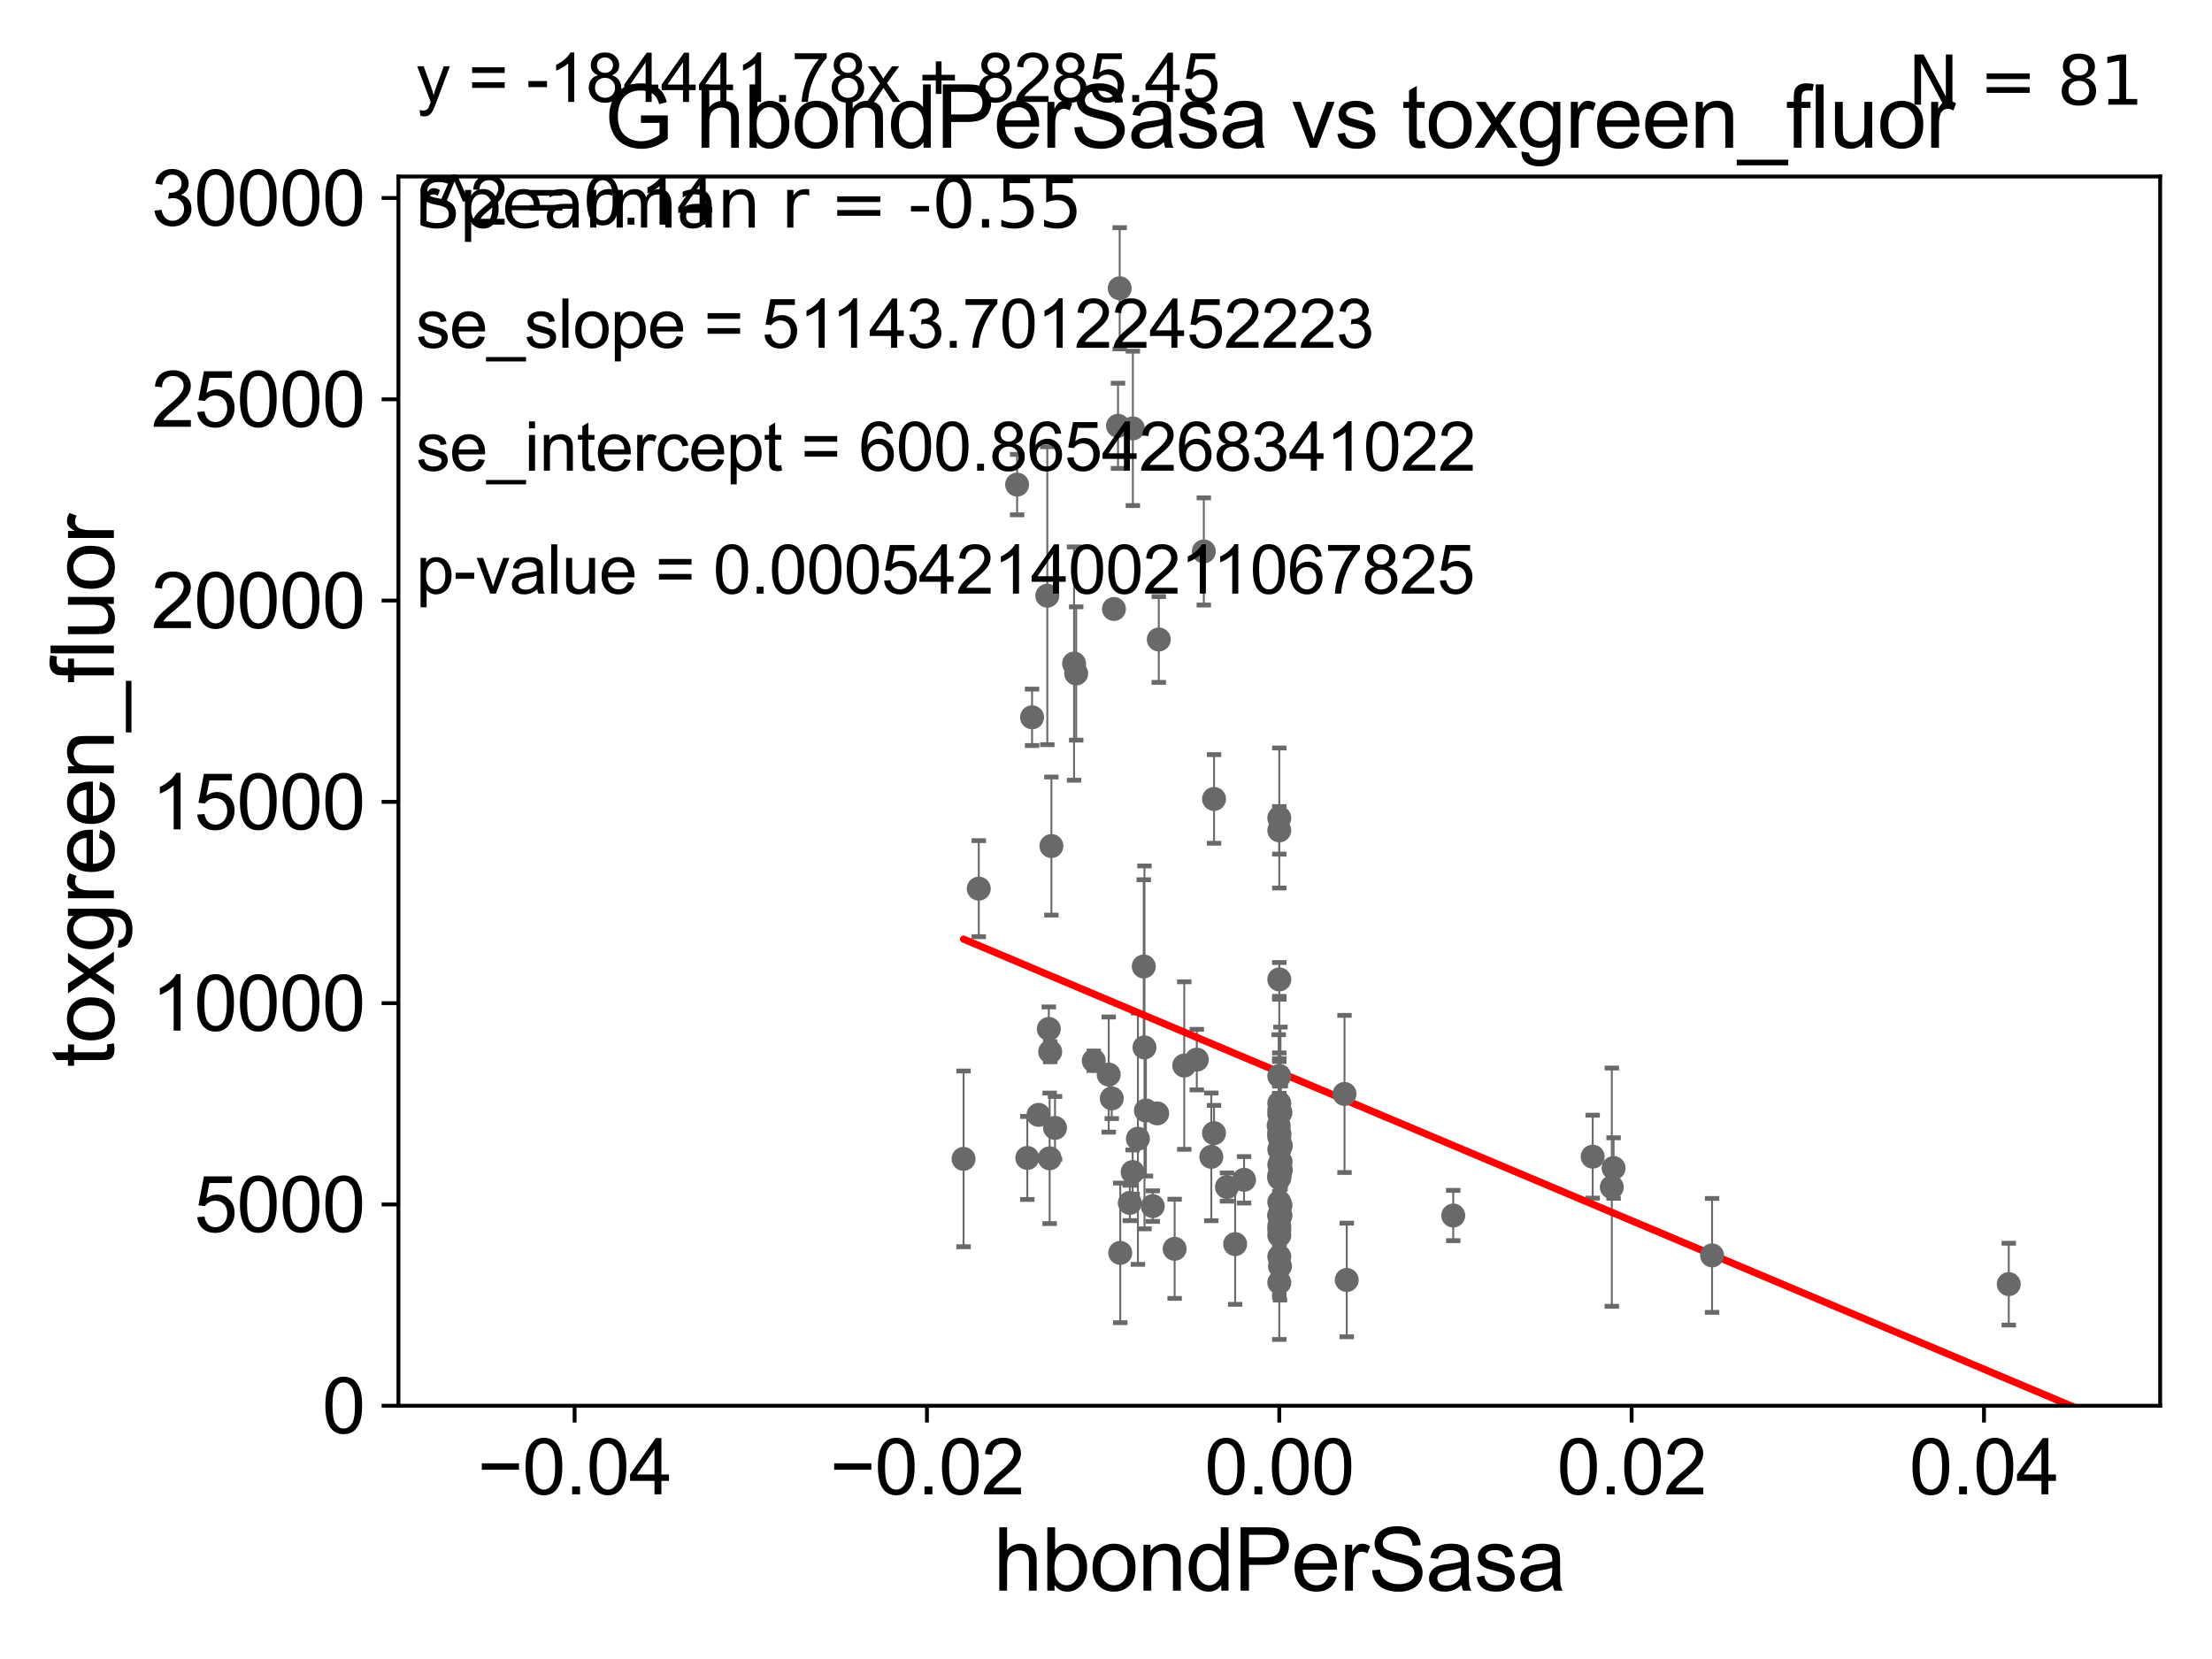 <?xml version="1.0" encoding="utf-8" standalone="no"?>
<!DOCTYPE svg PUBLIC "-//W3C//DTD SVG 1.1//EN"
  "http://www.w3.org/Graphics/SVG/1.1/DTD/svg11.dtd">
<svg xmlns:xlink="http://www.w3.org/1999/xlink" width="460.8pt" height="345.6pt" viewBox="0 0 460.8 345.6" xmlns="http://www.w3.org/2000/svg" version="1.1">
 <defs>
  <style type="text/css">*{stroke-linejoin: round; stroke-linecap: butt}</style>
 </defs>
 <g id="figure_1">
  <g id="patch_1">
   <path d="M 0 345.6 
L 460.8 345.6 
L 460.8 0 
L 0 0 
z
" style="fill: #ffffff"/>
  </g>
  <g id="axes_1">
   <g id="patch_2">
    <path d="M 83 292.84 
L 450 292.84 
L 450 36.775 
L 83 36.775 
z
" style="fill: #ffffff"/>
   </g>
   <g id="PathCollection_1">
    <defs>
     <path id="m9efc0f6085" d="M 0 1.118 
C 0.297 1.118 0.581 1 0.791 0.791 
C 1 0.581 1.118 0.297 1.118 0 
C 1.118 -0.297 1 -0.581 0.791 -0.791 
C 0.581 -1 0.297 -1.118 0 -1.118 
C -0.297 -1.118 -0.581 -1 -0.791 -0.791 
C -1 -0.581 -1.118 -0.297 -1.118 0 
C -1.118 0.297 -1 0.581 -0.791 0.791 
C -0.581 1 -0.297 1.118 0 1.118 
z
" style="stroke: #696969"/>
    </defs>
    <g clip-path="url(#p56d29162c0)">
     <use xlink:href="#m9efc0f6085" x="266.5" y="224.149" style="fill: #696969; stroke: #696969"/>
     <use xlink:href="#m9efc0f6085" x="232.057" y="126.86" style="fill: #696969; stroke: #696969"/>
     <use xlink:href="#m9efc0f6085" x="233.37" y="260.996" style="fill: #696969; stroke: #696969"/>
     <use xlink:href="#m9efc0f6085" x="249.318" y="220.737" style="fill: #696969; stroke: #696969"/>
     <use xlink:href="#m9efc0f6085" x="238.415" y="218.193" style="fill: #696969; stroke: #696969"/>
     <use xlink:href="#m9efc0f6085" x="244.7" y="260.152" style="fill: #696969; stroke: #696969"/>
     <use xlink:href="#m9efc0f6085" x="336.143" y="243.324" style="fill: #696969; stroke: #696969"/>
     <use xlink:href="#m9efc0f6085" x="218.488" y="214.346" style="fill: #696969; stroke: #696969"/>
     <use xlink:href="#m9efc0f6085" x="266.5" y="232.13" style="fill: #696969; stroke: #696969"/>
     <use xlink:href="#m9efc0f6085" x="266.5" y="255.389" style="fill: #696969; stroke: #696969"/>
     <use xlink:href="#m9efc0f6085" x="266.5" y="256.17" style="fill: #696969; stroke: #696969"/>
     <use xlink:href="#m9efc0f6085" x="266.5" y="257.345" style="fill: #696969; stroke: #696969"/>
     <use xlink:href="#m9efc0f6085" x="200.726" y="241.414" style="fill: #696969; stroke: #696969"/>
     <use xlink:href="#m9efc0f6085" x="252.337" y="240.991" style="fill: #696969; stroke: #696969"/>
     <use xlink:href="#m9efc0f6085" x="238.264" y="201.333" style="fill: #696969; stroke: #696969"/>
     <use xlink:href="#m9efc0f6085" x="218.173" y="124.093" style="fill: #696969; stroke: #696969"/>
     <use xlink:href="#m9efc0f6085" x="216.339" y="232.249" style="fill: #696969; stroke: #696969"/>
     <use xlink:href="#m9efc0f6085" x="255.605" y="247.283" style="fill: #696969; stroke: #696969"/>
     <use xlink:href="#m9efc0f6085" x="203.897" y="185.122" style="fill: #696969; stroke: #696969"/>
     <use xlink:href="#m9efc0f6085" x="230.966" y="223.851" style="fill: #696969; stroke: #696969"/>
     <use xlink:href="#m9efc0f6085" x="266.746" y="253.228" style="fill: #696969; stroke: #696969"/>
     <use xlink:href="#m9efc0f6085" x="241.395" y="133.218" style="fill: #696969; stroke: #696969"/>
     <use xlink:href="#m9efc0f6085" x="218.661" y="241.298" style="fill: #696969; stroke: #696969"/>
     <use xlink:href="#m9efc0f6085" x="233.253" y="60.054" style="fill: #696969; stroke: #696969"/>
     <use xlink:href="#m9efc0f6085" x="235.361" y="250.593" style="fill: #696969; stroke: #696969"/>
     <use xlink:href="#m9efc0f6085" x="214.005" y="241.221" style="fill: #696969; stroke: #696969"/>
     <use xlink:href="#m9efc0f6085" x="252.9" y="236.054" style="fill: #696969; stroke: #696969"/>
     <use xlink:href="#m9efc0f6085" x="259.158" y="245.773" style="fill: #696969; stroke: #696969"/>
     <use xlink:href="#m9efc0f6085" x="241.062" y="231.942" style="fill: #696969; stroke: #696969"/>
     <use xlink:href="#m9efc0f6085" x="211.882" y="100.95" style="fill: #696969; stroke: #696969"/>
     <use xlink:href="#m9efc0f6085" x="280.55" y="266.64" style="fill: #696969; stroke: #696969"/>
     <use xlink:href="#m9efc0f6085" x="280.086" y="227.887" style="fill: #696969; stroke: #696969"/>
     <use xlink:href="#m9efc0f6085" x="224.189" y="140.296" style="fill: #696969; stroke: #696969"/>
     <use xlink:href="#m9efc0f6085" x="227.853" y="220.978" style="fill: #696969; stroke: #696969"/>
     <use xlink:href="#m9efc0f6085" x="214.998" y="149.431" style="fill: #696969; stroke: #696969"/>
     <use xlink:href="#m9efc0f6085" x="266.5" y="239.45" style="fill: #696969; stroke: #696969"/>
     <use xlink:href="#m9efc0f6085" x="237.045" y="237.211" style="fill: #696969; stroke: #696969"/>
     <use xlink:href="#m9efc0f6085" x="252.908" y="166.435" style="fill: #696969; stroke: #696969"/>
     <use xlink:href="#m9efc0f6085" x="266.5" y="242.656" style="fill: #696969; stroke: #696969"/>
     <use xlink:href="#m9efc0f6085" x="223.748" y="138.234" style="fill: #696969; stroke: #696969"/>
     <use xlink:href="#m9efc0f6085" x="231.602" y="228.822" style="fill: #696969; stroke: #696969"/>
     <use xlink:href="#m9efc0f6085" x="266.5" y="245.411" style="fill: #696969; stroke: #696969"/>
     <use xlink:href="#m9efc0f6085" x="235.997" y="89.24" style="fill: #696969; stroke: #696969"/>
     <use xlink:href="#m9efc0f6085" x="302.737" y="253.215" style="fill: #696969; stroke: #696969"/>
     <use xlink:href="#m9efc0f6085" x="232.9" y="88.704" style="fill: #696969; stroke: #696969"/>
     <use xlink:href="#m9efc0f6085" x="235.95" y="244.156" style="fill: #696969; stroke: #696969"/>
     <use xlink:href="#m9efc0f6085" x="266.5" y="172.979" style="fill: #696969; stroke: #696969"/>
     <use xlink:href="#m9efc0f6085" x="266.5" y="253.076" style="fill: #696969; stroke: #696969"/>
     <use xlink:href="#m9efc0f6085" x="250.776" y="114.876" style="fill: #696969; stroke: #696969"/>
     <use xlink:href="#m9efc0f6085" x="240.138" y="251.258" style="fill: #696969; stroke: #696969"/>
     <use xlink:href="#m9efc0f6085" x="266.647" y="263.778" style="fill: #696969; stroke: #696969"/>
     <use xlink:href="#m9efc0f6085" x="266.815" y="238.678" style="fill: #696969; stroke: #696969"/>
     <use xlink:href="#m9efc0f6085" x="266.5" y="229.811" style="fill: #696969; stroke: #696969"/>
     <use xlink:href="#m9efc0f6085" x="266.5" y="261.775" style="fill: #696969; stroke: #696969"/>
     <use xlink:href="#m9efc0f6085" x="266.767" y="242.015" style="fill: #696969; stroke: #696969"/>
     <use xlink:href="#m9efc0f6085" x="356.658" y="261.523" style="fill: #696969; stroke: #696969"/>
     <use xlink:href="#m9efc0f6085" x="266.5" y="231.271" style="fill: #696969; stroke: #696969"/>
     <use xlink:href="#m9efc0f6085" x="486.918" y="255.364" style="fill: #696969; stroke: #696969"/>
     <use xlink:href="#m9efc0f6085" x="266.819" y="243.729" style="fill: #696969; stroke: #696969"/>
     <use xlink:href="#m9efc0f6085" x="266.5" y="236.833" style="fill: #696969; stroke: #696969"/>
     <use xlink:href="#m9efc0f6085" x="266.5" y="236.239" style="fill: #696969; stroke: #696969"/>
     <use xlink:href="#m9efc0f6085" x="266.5" y="250.41" style="fill: #696969; stroke: #696969"/>
     <use xlink:href="#m9efc0f6085" x="266.5" y="236.052" style="fill: #696969; stroke: #696969"/>
     <use xlink:href="#m9efc0f6085" x="266.372" y="234.483" style="fill: #696969; stroke: #696969"/>
     <use xlink:href="#m9efc0f6085" x="246.703" y="221.974" style="fill: #696969; stroke: #696969"/>
     <use xlink:href="#m9efc0f6085" x="257.304" y="259.174" style="fill: #696969; stroke: #696969"/>
     <use xlink:href="#m9efc0f6085" x="238.714" y="231.337" style="fill: #696969; stroke: #696969"/>
     <use xlink:href="#m9efc0f6085" x="218.773" y="219.1" style="fill: #696969; stroke: #696969"/>
     <use xlink:href="#m9efc0f6085" x="219.777" y="234.958" style="fill: #696969; stroke: #696969"/>
     <use xlink:href="#m9efc0f6085" x="266.5" y="170.402" style="fill: #696969; stroke: #696969"/>
     <use xlink:href="#m9efc0f6085" x="266.5" y="267.172" style="fill: #696969; stroke: #696969"/>
     <use xlink:href="#m9efc0f6085" x="266.5" y="253.315" style="fill: #696969; stroke: #696969"/>
     <use xlink:href="#m9efc0f6085" x="266.746" y="251.071" style="fill: #696969; stroke: #696969"/>
     <use xlink:href="#m9efc0f6085" x="418.463" y="267.506" style="fill: #696969; stroke: #696969"/>
     <use xlink:href="#m9efc0f6085" x="266.5" y="245.19" style="fill: #696969; stroke: #696969"/>
     <use xlink:href="#m9efc0f6085" x="219.027" y="176.243" style="fill: #696969; stroke: #696969"/>
     <use xlink:href="#m9efc0f6085" x="266.5" y="204.035" style="fill: #696969; stroke: #696969"/>
     <use xlink:href="#m9efc0f6085" x="335.771" y="247.308" style="fill: #696969; stroke: #696969"/>
     <use xlink:href="#m9efc0f6085" x="266.745" y="231.731" style="fill: #696969; stroke: #696969"/>
     <use xlink:href="#m9efc0f6085" x="266.5" y="244.806" style="fill: #696969; stroke: #696969"/>
     <use xlink:href="#m9efc0f6085" x="331.785" y="240.953" style="fill: #696969; stroke: #696969"/>
    </g>
   </g>
   <g id="matplotlib.axis_1">
    <g id="xtick_1">
     <g id="line2d_1">
      <defs>
       <path id="m94eb52e1b2" d="M 0 0 
L 0 3.5 
" style="stroke: #000000; stroke-width: 0.8"/>
      </defs>
      <g>
       <use xlink:href="#m94eb52e1b2" x="119.7" y="292.84" style="stroke: #000000; stroke-width: 0.8"/>
      </g>
     </g>
     <g id="text_1">
      <!-- −0.04 -->
      <g transform="translate(99.459 311.293)scale(0.16 -0.16)">
       <defs>
        <path id="ArialMT-2212" d="M 3381 1997 
L 356 1997 
L 356 2522 
L 3381 2522 
L 3381 1997 
z
" transform="scale(0.016)"/>
        <path id="ArialMT-30" d="M 266 2259 
Q 266 3072 433 3567 
Q 600 4063 929 4331 
Q 1259 4600 1759 4600 
Q 2128 4600 2406 4451 
Q 2684 4303 2865 4023 
Q 3047 3744 3150 3342 
Q 3253 2941 3253 2259 
Q 3253 1453 3087 958 
Q 2922 463 2592 192 
Q 2263 -78 1759 -78 
Q 1097 -78 719 397 
Q 266 969 266 2259 
z
M 844 2259 
Q 844 1131 1108 757 
Q 1372 384 1759 384 
Q 2147 384 2411 759 
Q 2675 1134 2675 2259 
Q 2675 3391 2411 3762 
Q 2147 4134 1753 4134 
Q 1366 4134 1134 3806 
Q 844 3388 844 2259 
z
" transform="scale(0.016)"/>
        <path id="ArialMT-2e" d="M 581 0 
L 581 641 
L 1222 641 
L 1222 0 
L 581 0 
z
" transform="scale(0.016)"/>
        <path id="ArialMT-34" d="M 2069 0 
L 2069 1097 
L 81 1097 
L 81 1613 
L 2172 4581 
L 2631 4581 
L 2631 1613 
L 3250 1613 
L 3250 1097 
L 2631 1097 
L 2631 0 
L 2069 0 
z
M 2069 1613 
L 2069 3678 
L 634 1613 
L 2069 1613 
z
" transform="scale(0.016)"/>
       </defs>
       <use xlink:href="#ArialMT-2212"/>
       <use xlink:href="#ArialMT-30" x="58.398"/>
       <use xlink:href="#ArialMT-2e" x="114.014"/>
       <use xlink:href="#ArialMT-30" x="141.797"/>
       <use xlink:href="#ArialMT-34" x="197.412"/>
      </g>
     </g>
    </g>
    <g id="xtick_2">
     <g id="line2d_2">
      <g>
       <use xlink:href="#m94eb52e1b2" x="193.1" y="292.84" style="stroke: #000000; stroke-width: 0.8"/>
      </g>
     </g>
     <g id="text_2">
      <!-- −0.02 -->
      <g transform="translate(172.859 311.293)scale(0.16 -0.16)">
       <defs>
        <path id="ArialMT-32" d="M 3222 541 
L 3222 0 
L 194 0 
Q 188 203 259 391 
Q 375 700 629 1000 
Q 884 1300 1366 1694 
Q 2113 2306 2375 2664 
Q 2638 3022 2638 3341 
Q 2638 3675 2398 3904 
Q 2159 4134 1775 4134 
Q 1369 4134 1125 3890 
Q 881 3647 878 3216 
L 300 3275 
Q 359 3922 746 4261 
Q 1134 4600 1788 4600 
Q 2447 4600 2831 4234 
Q 3216 3869 3216 3328 
Q 3216 3053 3103 2787 
Q 2991 2522 2730 2228 
Q 2469 1934 1863 1422 
Q 1356 997 1212 845 
Q 1069 694 975 541 
L 3222 541 
z
" transform="scale(0.016)"/>
       </defs>
       <use xlink:href="#ArialMT-2212"/>
       <use xlink:href="#ArialMT-30" x="58.398"/>
       <use xlink:href="#ArialMT-2e" x="114.014"/>
       <use xlink:href="#ArialMT-30" x="141.797"/>
       <use xlink:href="#ArialMT-32" x="197.412"/>
      </g>
     </g>
    </g>
    <g id="xtick_3">
     <g id="line2d_3">
      <g>
       <use xlink:href="#m94eb52e1b2" x="266.5" y="292.84" style="stroke: #000000; stroke-width: 0.8"/>
      </g>
     </g>
     <g id="text_3">
      <!-- 0.00 -->
      <g transform="translate(250.931 311.293)scale(0.16 -0.16)">
       <use xlink:href="#ArialMT-30"/>
       <use xlink:href="#ArialMT-2e" x="55.615"/>
       <use xlink:href="#ArialMT-30" x="83.398"/>
       <use xlink:href="#ArialMT-30" x="139.014"/>
      </g>
     </g>
    </g>
    <g id="xtick_4">
     <g id="line2d_4">
      <g>
       <use xlink:href="#m94eb52e1b2" x="339.9" y="292.84" style="stroke: #000000; stroke-width: 0.8"/>
      </g>
     </g>
     <g id="text_4">
      <!-- 0.02 -->
      <g transform="translate(324.331 311.293)scale(0.16 -0.16)">
       <use xlink:href="#ArialMT-30"/>
       <use xlink:href="#ArialMT-2e" x="55.615"/>
       <use xlink:href="#ArialMT-30" x="83.398"/>
       <use xlink:href="#ArialMT-32" x="139.014"/>
      </g>
     </g>
    </g>
    <g id="xtick_5">
     <g id="line2d_5">
      <g>
       <use xlink:href="#m94eb52e1b2" x="413.3" y="292.84" style="stroke: #000000; stroke-width: 0.8"/>
      </g>
     </g>
     <g id="text_5">
      <!-- 0.04 -->
      <g transform="translate(397.731 311.293)scale(0.16 -0.16)">
       <use xlink:href="#ArialMT-30"/>
       <use xlink:href="#ArialMT-2e" x="55.615"/>
       <use xlink:href="#ArialMT-30" x="83.398"/>
       <use xlink:href="#ArialMT-34" x="139.014"/>
      </g>
     </g>
    </g>
    <g id="text_6">
     <!-- hbondPerSasa -->
     <g transform="translate(206.958 331.357)scale(0.18 -0.18)">
      <defs>
       <path id="ArialMT-68" d="M 422 0 
L 422 4581 
L 984 4581 
L 984 2938 
Q 1378 3394 1978 3394 
Q 2347 3394 2619 3248 
Q 2891 3103 3008 2847 
Q 3125 2591 3125 2103 
L 3125 0 
L 2563 0 
L 2563 2103 
Q 2563 2525 2380 2717 
Q 2197 2909 1863 2909 
Q 1613 2909 1392 2779 
Q 1172 2650 1078 2428 
Q 984 2206 984 1816 
L 984 0 
L 422 0 
z
" transform="scale(0.016)"/>
       <path id="ArialMT-62" d="M 941 0 
L 419 0 
L 419 4581 
L 981 4581 
L 981 2947 
Q 1338 3394 1891 3394 
Q 2197 3394 2470 3270 
Q 2744 3147 2920 2923 
Q 3097 2700 3197 2384 
Q 3297 2069 3297 1709 
Q 3297 856 2875 390 
Q 2453 -75 1863 -75 
Q 1275 -75 941 416 
L 941 0 
z
M 934 1684 
Q 934 1088 1097 822 
Q 1363 388 1816 388 
Q 2184 388 2453 708 
Q 2722 1028 2722 1663 
Q 2722 2313 2464 2622 
Q 2206 2931 1841 2931 
Q 1472 2931 1203 2611 
Q 934 2291 934 1684 
z
" transform="scale(0.016)"/>
       <path id="ArialMT-6f" d="M 213 1659 
Q 213 2581 725 3025 
Q 1153 3394 1769 3394 
Q 2453 3394 2887 2945 
Q 3322 2497 3322 1706 
Q 3322 1066 3130 698 
Q 2938 331 2570 128 
Q 2203 -75 1769 -75 
Q 1072 -75 642 372 
Q 213 819 213 1659 
z
M 791 1659 
Q 791 1022 1069 705 
Q 1347 388 1769 388 
Q 2188 388 2466 706 
Q 2744 1025 2744 1678 
Q 2744 2294 2464 2611 
Q 2184 2928 1769 2928 
Q 1347 2928 1069 2612 
Q 791 2297 791 1659 
z
" transform="scale(0.016)"/>
       <path id="ArialMT-6e" d="M 422 0 
L 422 3319 
L 928 3319 
L 928 2847 
Q 1294 3394 1984 3394 
Q 2284 3394 2536 3286 
Q 2788 3178 2913 3003 
Q 3038 2828 3088 2588 
Q 3119 2431 3119 2041 
L 3119 0 
L 2556 0 
L 2556 2019 
Q 2556 2363 2490 2533 
Q 2425 2703 2258 2804 
Q 2091 2906 1866 2906 
Q 1506 2906 1245 2678 
Q 984 2450 984 1813 
L 984 0 
L 422 0 
z
" transform="scale(0.016)"/>
       <path id="ArialMT-64" d="M 2575 0 
L 2575 419 
Q 2259 -75 1647 -75 
Q 1250 -75 917 144 
Q 584 363 401 755 
Q 219 1147 219 1656 
Q 219 2153 384 2558 
Q 550 2963 881 3178 
Q 1213 3394 1622 3394 
Q 1922 3394 2156 3267 
Q 2391 3141 2538 2938 
L 2538 4581 
L 3097 4581 
L 3097 0 
L 2575 0 
z
M 797 1656 
Q 797 1019 1065 703 
Q 1334 388 1700 388 
Q 2069 388 2326 689 
Q 2584 991 2584 1609 
Q 2584 2291 2321 2609 
Q 2059 2928 1675 2928 
Q 1300 2928 1048 2622 
Q 797 2316 797 1656 
z
" transform="scale(0.016)"/>
       <path id="ArialMT-50" d="M 494 0 
L 494 4581 
L 2222 4581 
Q 2678 4581 2919 4538 
Q 3256 4481 3484 4323 
Q 3713 4166 3852 3881 
Q 3991 3597 3991 3256 
Q 3991 2672 3619 2267 
Q 3247 1863 2275 1863 
L 1100 1863 
L 1100 0 
L 494 0 
z
M 1100 2403 
L 2284 2403 
Q 2872 2403 3119 2622 
Q 3366 2841 3366 3238 
Q 3366 3525 3220 3729 
Q 3075 3934 2838 4000 
Q 2684 4041 2272 4041 
L 1100 4041 
L 1100 2403 
z
" transform="scale(0.016)"/>
       <path id="ArialMT-65" d="M 2694 1069 
L 3275 997 
Q 3138 488 2766 206 
Q 2394 -75 1816 -75 
Q 1088 -75 661 373 
Q 234 822 234 1631 
Q 234 2469 665 2931 
Q 1097 3394 1784 3394 
Q 2450 3394 2872 2941 
Q 3294 2488 3294 1666 
Q 3294 1616 3291 1516 
L 816 1516 
Q 847 969 1125 678 
Q 1403 388 1819 388 
Q 2128 388 2347 550 
Q 2566 713 2694 1069 
z
M 847 1978 
L 2700 1978 
Q 2663 2397 2488 2606 
Q 2219 2931 1791 2931 
Q 1403 2931 1139 2672 
Q 875 2413 847 1978 
z
" transform="scale(0.016)"/>
       <path id="ArialMT-72" d="M 416 0 
L 416 3319 
L 922 3319 
L 922 2816 
Q 1116 3169 1280 3281 
Q 1444 3394 1641 3394 
Q 1925 3394 2219 3213 
L 2025 2691 
Q 1819 2813 1613 2813 
Q 1428 2813 1281 2702 
Q 1134 2591 1072 2394 
Q 978 2094 978 1738 
L 978 0 
L 416 0 
z
" transform="scale(0.016)"/>
       <path id="ArialMT-53" d="M 288 1472 
L 859 1522 
Q 900 1178 1048 958 
Q 1197 738 1509 602 
Q 1822 466 2213 466 
Q 2559 466 2825 569 
Q 3091 672 3220 851 
Q 3350 1031 3350 1244 
Q 3350 1459 3225 1620 
Q 3100 1781 2813 1891 
Q 2628 1963 1997 2114 
Q 1366 2266 1113 2400 
Q 784 2572 623 2826 
Q 463 3081 463 3397 
Q 463 3744 659 4045 
Q 856 4347 1234 4503 
Q 1613 4659 2075 4659 
Q 2584 4659 2973 4495 
Q 3363 4331 3572 4012 
Q 3781 3694 3797 3291 
L 3216 3247 
Q 3169 3681 2898 3903 
Q 2628 4125 2100 4125 
Q 1550 4125 1298 3923 
Q 1047 3722 1047 3438 
Q 1047 3191 1225 3031 
Q 1400 2872 2139 2705 
Q 2878 2538 3153 2413 
Q 3553 2228 3743 1945 
Q 3934 1663 3934 1294 
Q 3934 928 3725 604 
Q 3516 281 3123 101 
Q 2731 -78 2241 -78 
Q 1619 -78 1198 103 
Q 778 284 539 648 
Q 300 1013 288 1472 
z
" transform="scale(0.016)"/>
       <path id="ArialMT-61" d="M 2588 409 
Q 2275 144 1986 34 
Q 1697 -75 1366 -75 
Q 819 -75 525 192 
Q 231 459 231 875 
Q 231 1119 342 1320 
Q 453 1522 633 1644 
Q 813 1766 1038 1828 
Q 1203 1872 1538 1913 
Q 2219 1994 2541 2106 
Q 2544 2222 2544 2253 
Q 2544 2597 2384 2738 
Q 2169 2928 1744 2928 
Q 1347 2928 1158 2789 
Q 969 2650 878 2297 
L 328 2372 
Q 403 2725 575 2942 
Q 747 3159 1072 3276 
Q 1397 3394 1825 3394 
Q 2250 3394 2515 3294 
Q 2781 3194 2906 3042 
Q 3031 2891 3081 2659 
Q 3109 2516 3109 2141 
L 3109 1391 
Q 3109 606 3145 398 
Q 3181 191 3288 0 
L 2700 0 
Q 2613 175 2588 409 
z
M 2541 1666 
Q 2234 1541 1622 1453 
Q 1275 1403 1131 1340 
Q 988 1278 909 1158 
Q 831 1038 831 891 
Q 831 666 1001 516 
Q 1172 366 1500 366 
Q 1825 366 2078 508 
Q 2331 650 2450 897 
Q 2541 1088 2541 1459 
L 2541 1666 
z
" transform="scale(0.016)"/>
       <path id="ArialMT-73" d="M 197 991 
L 753 1078 
Q 800 744 1014 566 
Q 1228 388 1613 388 
Q 2000 388 2187 545 
Q 2375 703 2375 916 
Q 2375 1106 2209 1216 
Q 2094 1291 1634 1406 
Q 1016 1563 777 1677 
Q 538 1791 414 1992 
Q 291 2194 291 2438 
Q 291 2659 392 2848 
Q 494 3038 669 3163 
Q 800 3259 1026 3326 
Q 1253 3394 1513 3394 
Q 1903 3394 2198 3281 
Q 2494 3169 2634 2976 
Q 2775 2784 2828 2463 
L 2278 2388 
Q 2241 2644 2061 2787 
Q 1881 2931 1553 2931 
Q 1166 2931 1000 2803 
Q 834 2675 834 2503 
Q 834 2394 903 2306 
Q 972 2216 1119 2156 
Q 1203 2125 1616 2013 
Q 2213 1853 2448 1751 
Q 2684 1650 2818 1456 
Q 2953 1263 2953 975 
Q 2953 694 2789 445 
Q 2625 197 2315 61 
Q 2006 -75 1616 -75 
Q 969 -75 630 194 
Q 291 463 197 991 
z
" transform="scale(0.016)"/>
      </defs>
      <use xlink:href="#ArialMT-68"/>
      <use xlink:href="#ArialMT-62" x="55.615"/>
      <use xlink:href="#ArialMT-6f" x="111.23"/>
      <use xlink:href="#ArialMT-6e" x="166.846"/>
      <use xlink:href="#ArialMT-64" x="222.461"/>
      <use xlink:href="#ArialMT-50" x="278.076"/>
      <use xlink:href="#ArialMT-65" x="344.775"/>
      <use xlink:href="#ArialMT-72" x="400.391"/>
      <use xlink:href="#ArialMT-53" x="433.691"/>
      <use xlink:href="#ArialMT-61" x="500.391"/>
      <use xlink:href="#ArialMT-73" x="556.006"/>
      <use xlink:href="#ArialMT-61" x="606.006"/>
     </g>
    </g>
   </g>
   <g id="matplotlib.axis_2">
    <g id="ytick_1">
     <g id="line2d_6">
      <defs>
       <path id="md5bb97c744" d="M 0 0 
L -3.5 0 
" style="stroke: #000000; stroke-width: 0.8"/>
      </defs>
      <g>
       <use xlink:href="#md5bb97c744" x="83" y="292.84" style="stroke: #000000; stroke-width: 0.8"/>
      </g>
     </g>
     <g id="text_7">
      <!-- 0 -->
      <g transform="translate(67.103 298.566)scale(0.16 -0.16)">
       <use xlink:href="#ArialMT-30"/>
      </g>
     </g>
    </g>
    <g id="ytick_2">
     <g id="line2d_7">
      <g>
       <use xlink:href="#md5bb97c744" x="83" y="250.908" style="stroke: #000000; stroke-width: 0.8"/>
      </g>
     </g>
     <g id="text_8">
      <!-- 5000 -->
      <g transform="translate(40.41 256.634)scale(0.16 -0.16)">
       <defs>
        <path id="ArialMT-35" d="M 266 1200 
L 856 1250 
Q 922 819 1161 601 
Q 1400 384 1738 384 
Q 2144 384 2425 690 
Q 2706 997 2706 1503 
Q 2706 1984 2436 2262 
Q 2166 2541 1728 2541 
Q 1456 2541 1237 2417 
Q 1019 2294 894 2097 
L 366 2166 
L 809 4519 
L 3088 4519 
L 3088 3981 
L 1259 3981 
L 1013 2750 
Q 1425 3038 1878 3038 
Q 2478 3038 2890 2622 
Q 3303 2206 3303 1553 
Q 3303 931 2941 478 
Q 2500 -78 1738 -78 
Q 1113 -78 717 272 
Q 322 622 266 1200 
z
" transform="scale(0.016)"/>
       </defs>
       <use xlink:href="#ArialMT-35"/>
       <use xlink:href="#ArialMT-30" x="55.615"/>
       <use xlink:href="#ArialMT-30" x="111.23"/>
       <use xlink:href="#ArialMT-30" x="166.846"/>
      </g>
     </g>
    </g>
    <g id="ytick_3">
     <g id="line2d_8">
      <g>
       <use xlink:href="#md5bb97c744" x="83" y="208.976" style="stroke: #000000; stroke-width: 0.8"/>
      </g>
     </g>
     <g id="text_9">
      <!-- 10000 -->
      <g transform="translate(31.512 214.702)scale(0.16 -0.16)">
       <defs>
        <path id="ArialMT-31" d="M 2384 0 
L 1822 0 
L 1822 3584 
Q 1619 3391 1289 3197 
Q 959 3003 697 2906 
L 697 3450 
Q 1169 3672 1522 3987 
Q 1875 4303 2022 4600 
L 2384 4600 
L 2384 0 
z
" transform="scale(0.016)"/>
       </defs>
       <use xlink:href="#ArialMT-31"/>
       <use xlink:href="#ArialMT-30" x="55.615"/>
       <use xlink:href="#ArialMT-30" x="111.23"/>
       <use xlink:href="#ArialMT-30" x="166.846"/>
       <use xlink:href="#ArialMT-30" x="222.461"/>
      </g>
     </g>
    </g>
    <g id="ytick_4">
     <g id="line2d_9">
      <g>
       <use xlink:href="#md5bb97c744" x="83" y="167.043" style="stroke: #000000; stroke-width: 0.8"/>
      </g>
     </g>
     <g id="text_10">
      <!-- 15000 -->
      <g transform="translate(31.512 172.77)scale(0.16 -0.16)">
       <use xlink:href="#ArialMT-31"/>
       <use xlink:href="#ArialMT-35" x="55.615"/>
       <use xlink:href="#ArialMT-30" x="111.23"/>
       <use xlink:href="#ArialMT-30" x="166.846"/>
       <use xlink:href="#ArialMT-30" x="222.461"/>
      </g>
     </g>
    </g>
    <g id="ytick_5">
     <g id="line2d_10">
      <g>
       <use xlink:href="#md5bb97c744" x="83" y="125.111" style="stroke: #000000; stroke-width: 0.8"/>
      </g>
     </g>
     <g id="text_11">
      <!-- 20000 -->
      <g transform="translate(31.512 130.837)scale(0.16 -0.16)">
       <use xlink:href="#ArialMT-32"/>
       <use xlink:href="#ArialMT-30" x="55.615"/>
       <use xlink:href="#ArialMT-30" x="111.23"/>
       <use xlink:href="#ArialMT-30" x="166.846"/>
       <use xlink:href="#ArialMT-30" x="222.461"/>
      </g>
     </g>
    </g>
    <g id="ytick_6">
     <g id="line2d_11">
      <g>
       <use xlink:href="#md5bb97c744" x="83" y="83.179" style="stroke: #000000; stroke-width: 0.8"/>
      </g>
     </g>
     <g id="text_12">
      <!-- 25000 -->
      <g transform="translate(31.512 88.905)scale(0.16 -0.16)">
       <use xlink:href="#ArialMT-32"/>
       <use xlink:href="#ArialMT-35" x="55.615"/>
       <use xlink:href="#ArialMT-30" x="111.23"/>
       <use xlink:href="#ArialMT-30" x="166.846"/>
       <use xlink:href="#ArialMT-30" x="222.461"/>
      </g>
     </g>
    </g>
    <g id="ytick_7">
     <g id="line2d_12">
      <g>
       <use xlink:href="#md5bb97c744" x="83" y="41.247" style="stroke: #000000; stroke-width: 0.8"/>
      </g>
     </g>
     <g id="text_13">
      <!-- 30000 -->
      <g transform="translate(31.512 46.973)scale(0.16 -0.16)">
       <defs>
        <path id="ArialMT-33" d="M 269 1209 
L 831 1284 
Q 928 806 1161 595 
Q 1394 384 1728 384 
Q 2125 384 2398 659 
Q 2672 934 2672 1341 
Q 2672 1728 2419 1979 
Q 2166 2231 1775 2231 
Q 1616 2231 1378 2169 
L 1441 2663 
Q 1497 2656 1531 2656 
Q 1891 2656 2178 2843 
Q 2466 3031 2466 3422 
Q 2466 3731 2256 3934 
Q 2047 4138 1716 4138 
Q 1388 4138 1169 3931 
Q 950 3725 888 3313 
L 325 3413 
Q 428 3978 793 4289 
Q 1159 4600 1703 4600 
Q 2078 4600 2393 4439 
Q 2709 4278 2876 4000 
Q 3044 3722 3044 3409 
Q 3044 3113 2884 2869 
Q 2725 2625 2413 2481 
Q 2819 2388 3044 2092 
Q 3269 1797 3269 1353 
Q 3269 753 2831 336 
Q 2394 -81 1725 -81 
Q 1122 -81 723 278 
Q 325 638 269 1209 
z
" transform="scale(0.016)"/>
       </defs>
       <use xlink:href="#ArialMT-33"/>
       <use xlink:href="#ArialMT-30" x="55.615"/>
       <use xlink:href="#ArialMT-30" x="111.23"/>
       <use xlink:href="#ArialMT-30" x="166.846"/>
       <use xlink:href="#ArialMT-30" x="222.461"/>
      </g>
     </g>
    </g>
    <g id="text_14">
     <!-- toxgreen_fluor -->
     <g transform="translate(23.724 222.34)rotate(-90)scale(0.18 -0.18)">
      <defs>
       <path id="ArialMT-74" d="M 1650 503 
L 1731 6 
Q 1494 -44 1306 -44 
Q 1000 -44 831 53 
Q 663 150 594 308 
Q 525 466 525 972 
L 525 2881 
L 113 2881 
L 113 3319 
L 525 3319 
L 525 4141 
L 1084 4478 
L 1084 3319 
L 1650 3319 
L 1650 2881 
L 1084 2881 
L 1084 941 
Q 1084 700 1114 631 
Q 1144 563 1211 522 
Q 1278 481 1403 481 
Q 1497 481 1650 503 
z
" transform="scale(0.016)"/>
       <path id="ArialMT-78" d="M 47 0 
L 1259 1725 
L 138 3319 
L 841 3319 
L 1350 2541 
Q 1494 2319 1581 2169 
Q 1719 2375 1834 2534 
L 2394 3319 
L 3066 3319 
L 1919 1756 
L 3153 0 
L 2463 0 
L 1781 1031 
L 1600 1309 
L 728 0 
L 47 0 
z
" transform="scale(0.016)"/>
       <path id="ArialMT-67" d="M 319 -275 
L 866 -356 
Q 900 -609 1056 -725 
Q 1266 -881 1628 -881 
Q 2019 -881 2231 -725 
Q 2444 -569 2519 -288 
Q 2563 -116 2559 434 
Q 2191 0 1641 0 
Q 956 0 581 494 
Q 206 988 206 1678 
Q 206 2153 378 2554 
Q 550 2956 876 3175 
Q 1203 3394 1644 3394 
Q 2231 3394 2613 2919 
L 2613 3319 
L 3131 3319 
L 3131 450 
Q 3131 -325 2973 -648 
Q 2816 -972 2473 -1159 
Q 2131 -1347 1631 -1347 
Q 1038 -1347 672 -1080 
Q 306 -813 319 -275 
z
M 784 1719 
Q 784 1066 1043 766 
Q 1303 466 1694 466 
Q 2081 466 2343 764 
Q 2606 1063 2606 1700 
Q 2606 2309 2336 2618 
Q 2066 2928 1684 2928 
Q 1309 2928 1046 2623 
Q 784 2319 784 1719 
z
" transform="scale(0.016)"/>
       <path id="ArialMT-5f" d="M -97 -1272 
L -97 -866 
L 3631 -866 
L 3631 -1272 
L -97 -1272 
z
" transform="scale(0.016)"/>
       <path id="ArialMT-66" d="M 556 0 
L 556 2881 
L 59 2881 
L 59 3319 
L 556 3319 
L 556 3672 
Q 556 4006 616 4169 
Q 697 4388 901 4523 
Q 1106 4659 1475 4659 
Q 1713 4659 2000 4603 
L 1916 4113 
Q 1741 4144 1584 4144 
Q 1328 4144 1222 4034 
Q 1116 3925 1116 3625 
L 1116 3319 
L 1763 3319 
L 1763 2881 
L 1116 2881 
L 1116 0 
L 556 0 
z
" transform="scale(0.016)"/>
       <path id="ArialMT-6c" d="M 409 0 
L 409 4581 
L 972 4581 
L 972 0 
L 409 0 
z
" transform="scale(0.016)"/>
       <path id="ArialMT-75" d="M 2597 0 
L 2597 488 
Q 2209 -75 1544 -75 
Q 1250 -75 995 37 
Q 741 150 617 320 
Q 494 491 444 738 
Q 409 903 409 1263 
L 409 3319 
L 972 3319 
L 972 1478 
Q 972 1038 1006 884 
Q 1059 663 1231 536 
Q 1403 409 1656 409 
Q 1909 409 2131 539 
Q 2353 669 2445 892 
Q 2538 1116 2538 1541 
L 2538 3319 
L 3100 3319 
L 3100 0 
L 2597 0 
z
" transform="scale(0.016)"/>
      </defs>
      <use xlink:href="#ArialMT-74"/>
      <use xlink:href="#ArialMT-6f" x="27.783"/>
      <use xlink:href="#ArialMT-78" x="83.398"/>
      <use xlink:href="#ArialMT-67" x="133.398"/>
      <use xlink:href="#ArialMT-72" x="189.014"/>
      <use xlink:href="#ArialMT-65" x="222.314"/>
      <use xlink:href="#ArialMT-65" x="277.93"/>
      <use xlink:href="#ArialMT-6e" x="333.545"/>
      <use xlink:href="#ArialMT-5f" x="389.16"/>
      <use xlink:href="#ArialMT-66" x="444.775"/>
      <use xlink:href="#ArialMT-6c" x="472.559"/>
      <use xlink:href="#ArialMT-75" x="494.775"/>
      <use xlink:href="#ArialMT-6f" x="550.391"/>
      <use xlink:href="#ArialMT-72" x="606.006"/>
     </g>
    </g>
   </g>
   <g id="LineCollection_1">
    <path d="M 266.5 227.752 
L 266.5 220.546 
" clip-path="url(#p56d29162c0)" style="fill: none; stroke: #696969; stroke-width: 0.4"/>
    <path d="M 232.057 127.433 
L 232.057 126.287 
" clip-path="url(#p56d29162c0)" style="fill: none; stroke: #696969; stroke-width: 0.4"/>
    <path d="M 233.37 275.536 
L 233.37 246.456 
" clip-path="url(#p56d29162c0)" style="fill: none; stroke: #696969; stroke-width: 0.4"/>
    <path d="M 249.318 227.045 
L 249.318 214.429 
" clip-path="url(#p56d29162c0)" style="fill: none; stroke: #696969; stroke-width: 0.4"/>
    <path d="M 238.415 255.99 
L 238.415 180.395 
" clip-path="url(#p56d29162c0)" style="fill: none; stroke: #696969; stroke-width: 0.4"/>
    <path d="M 244.7 270.479 
L 244.7 249.825 
" clip-path="url(#p56d29162c0)" style="fill: none; stroke: #696969; stroke-width: 0.4"/>
    <path d="M 336.143 249.625 
L 336.143 237.023 
" clip-path="url(#p56d29162c0)" style="fill: none; stroke: #696969; stroke-width: 0.4"/>
    <path d="M 218.488 218.933 
L 218.488 209.759 
" clip-path="url(#p56d29162c0)" style="fill: none; stroke: #696969; stroke-width: 0.4"/>
    <path d="M 266.5 238.009 
L 266.5 226.252 
" clip-path="url(#p56d29162c0)" style="fill: none; stroke: #696969; stroke-width: 0.4"/>
    <path d="M 266.5 264.935 
L 266.5 245.842 
" clip-path="url(#p56d29162c0)" style="fill: none; stroke: #696969; stroke-width: 0.4"/>
    <path d="M 266.5 264.106 
L 266.5 248.235 
" clip-path="url(#p56d29162c0)" style="fill: none; stroke: #696969; stroke-width: 0.4"/>
    <path d="M 266.5 269.768 
L 266.5 244.921 
" clip-path="url(#p56d29162c0)" style="fill: none; stroke: #696969; stroke-width: 0.4"/>
    <path d="M 200.726 259.719 
L 200.726 223.109 
" clip-path="url(#p56d29162c0)" style="fill: none; stroke: #696969; stroke-width: 0.4"/>
    <path d="M 252.337 254.291 
L 252.337 227.69 
" clip-path="url(#p56d29162c0)" style="fill: none; stroke: #696969; stroke-width: 0.4"/>
    <path d="M 238.264 219.402 
L 238.264 183.264 
" clip-path="url(#p56d29162c0)" style="fill: none; stroke: #696969; stroke-width: 0.4"/>
    <path d="M 218.173 155.126 
L 218.173 93.061 
" clip-path="url(#p56d29162c0)" style="fill: none; stroke: #696969; stroke-width: 0.4"/>
    <path d="M 216.339 232.828 
L 216.339 231.671 
" clip-path="url(#p56d29162c0)" style="fill: none; stroke: #696969; stroke-width: 0.4"/>
    <path d="M 255.605 250.229 
L 255.605 244.337 
" clip-path="url(#p56d29162c0)" style="fill: none; stroke: #696969; stroke-width: 0.4"/>
    <path d="M 203.897 195.125 
L 203.897 175.12 
" clip-path="url(#p56d29162c0)" style="fill: none; stroke: #696969; stroke-width: 0.4"/>
    <path d="M 230.966 235.843 
L 230.966 211.858 
" clip-path="url(#p56d29162c0)" style="fill: none; stroke: #696969; stroke-width: 0.4"/>
    <path d="M 266.746 256.978 
L 266.746 249.479 
" clip-path="url(#p56d29162c0)" style="fill: none; stroke: #696969; stroke-width: 0.4"/>
    <path d="M 241.395 142.155 
L 241.395 124.281 
" clip-path="url(#p56d29162c0)" style="fill: none; stroke: #696969; stroke-width: 0.4"/>
    <path d="M 218.661 254.894 
L 218.661 227.701 
" clip-path="url(#p56d29162c0)" style="fill: none; stroke: #696969; stroke-width: 0.4"/>
    <path d="M 233.253 72.677 
L 233.253 47.43 
" clip-path="url(#p56d29162c0)" style="fill: none; stroke: #696969; stroke-width: 0.4"/>
    <path d="M 235.361 254.274 
L 235.361 246.912 
" clip-path="url(#p56d29162c0)" style="fill: none; stroke: #696969; stroke-width: 0.4"/>
    <path d="M 214.005 249.868 
L 214.005 232.574 
" clip-path="url(#p56d29162c0)" style="fill: none; stroke: #696969; stroke-width: 0.4"/>
    <path d="M 252.9 241.833 
L 252.9 230.275 
" clip-path="url(#p56d29162c0)" style="fill: none; stroke: #696969; stroke-width: 0.4"/>
    <path d="M 259.158 250.612 
L 259.158 240.934 
" clip-path="url(#p56d29162c0)" style="fill: none; stroke: #696969; stroke-width: 0.4"/>
    <path d="M 241.062 232.712 
L 241.062 231.172 
" clip-path="url(#p56d29162c0)" style="fill: none; stroke: #696969; stroke-width: 0.4"/>
    <path d="M 211.882 107.242 
L 211.882 94.657 
" clip-path="url(#p56d29162c0)" style="fill: none; stroke: #696969; stroke-width: 0.4"/>
    <path d="M 280.55 278.475 
L 280.55 254.805 
" clip-path="url(#p56d29162c0)" style="fill: none; stroke: #696969; stroke-width: 0.4"/>
    <path d="M 280.086 244.257 
L 280.086 211.516 
" clip-path="url(#p56d29162c0)" style="fill: none; stroke: #696969; stroke-width: 0.4"/>
    <path d="M 224.189 154.183 
L 224.189 126.41 
" clip-path="url(#p56d29162c0)" style="fill: none; stroke: #696969; stroke-width: 0.4"/>
    <path d="M 227.853 222.999 
L 227.853 218.957 
" clip-path="url(#p56d29162c0)" style="fill: none; stroke: #696969; stroke-width: 0.4"/>
    <path d="M 214.998 155.306 
L 214.998 143.557 
" clip-path="url(#p56d29162c0)" style="fill: none; stroke: #696969; stroke-width: 0.4"/>
    <path d="M 266.5 241.08 
L 266.5 237.82 
" clip-path="url(#p56d29162c0)" style="fill: none; stroke: #696969; stroke-width: 0.4"/>
    <path d="M 237.045 263.389 
L 237.045 211.032 
" clip-path="url(#p56d29162c0)" style="fill: none; stroke: #696969; stroke-width: 0.4"/>
    <path d="M 252.908 175.667 
L 252.908 157.202 
" clip-path="url(#p56d29162c0)" style="fill: none; stroke: #696969; stroke-width: 0.4"/>
    <path d="M 266.5 256.34 
L 266.5 228.971 
" clip-path="url(#p56d29162c0)" style="fill: none; stroke: #696969; stroke-width: 0.4"/>
    <path d="M 223.748 162.534 
L 223.748 113.935 
" clip-path="url(#p56d29162c0)" style="fill: none; stroke: #696969; stroke-width: 0.4"/>
    <path d="M 231.602 233.021 
L 231.602 224.622 
" clip-path="url(#p56d29162c0)" style="fill: none; stroke: #696969; stroke-width: 0.4"/>
    <path d="M 266.5 254.561 
L 266.5 236.261 
" clip-path="url(#p56d29162c0)" style="fill: none; stroke: #696969; stroke-width: 0.4"/>
    <path d="M 235.997 105.321 
L 235.997 73.159 
" clip-path="url(#p56d29162c0)" style="fill: none; stroke: #696969; stroke-width: 0.4"/>
    <path d="M 302.737 258.454 
L 302.737 247.975 
" clip-path="url(#p56d29162c0)" style="fill: none; stroke: #696969; stroke-width: 0.4"/>
    <path d="M 232.9 97.582 
L 232.9 79.826 
" clip-path="url(#p56d29162c0)" style="fill: none; stroke: #696969; stroke-width: 0.4"/>
    <path d="M 235.95 248.752 
L 235.95 239.56 
" clip-path="url(#p56d29162c0)" style="fill: none; stroke: #696969; stroke-width: 0.4"/>
    <path d="M 266.5 177.93 
L 266.5 168.027 
" clip-path="url(#p56d29162c0)" style="fill: none; stroke: #696969; stroke-width: 0.4"/>
    <path d="M 266.5 259.244 
L 266.5 246.908 
" clip-path="url(#p56d29162c0)" style="fill: none; stroke: #696969; stroke-width: 0.4"/>
    <path d="M 250.776 126.036 
L 250.776 103.717 
" clip-path="url(#p56d29162c0)" style="fill: none; stroke: #696969; stroke-width: 0.4"/>
    <path d="M 240.138 254.445 
L 240.138 248.072 
" clip-path="url(#p56d29162c0)" style="fill: none; stroke: #696969; stroke-width: 0.4"/>
    <path d="M 266.647 270.821 
L 266.647 256.735 
" clip-path="url(#p56d29162c0)" style="fill: none; stroke: #696969; stroke-width: 0.4"/>
    <path d="M 266.815 251.171 
L 266.815 226.185 
" clip-path="url(#p56d29162c0)" style="fill: none; stroke: #696969; stroke-width: 0.4"/>
    <path d="M 266.5 251.473 
L 266.5 208.149 
" clip-path="url(#p56d29162c0)" style="fill: none; stroke: #696969; stroke-width: 0.4"/>
    <path d="M 266.5 268.449 
L 266.5 255.101 
" clip-path="url(#p56d29162c0)" style="fill: none; stroke: #696969; stroke-width: 0.4"/>
    <path d="M 266.767 247.669 
L 266.767 236.361 
" clip-path="url(#p56d29162c0)" style="fill: none; stroke: #696969; stroke-width: 0.4"/>
    <path d="M 356.658 273.386 
L 356.658 249.66 
" clip-path="url(#p56d29162c0)" style="fill: none; stroke: #696969; stroke-width: 0.4"/>
    <path d="M 266.5 234.647 
L 266.5 227.894 
" clip-path="url(#p56d29162c0)" style="fill: none; stroke: #696969; stroke-width: 0.4"/>
    <path clip-path="url(#p56d29162c0)" style="fill: none; stroke: #696969; stroke-width: 0.4"/>
    <path d="M 266.819 246.735 
L 266.819 240.723 
" clip-path="url(#p56d29162c0)" style="fill: none; stroke: #696969; stroke-width: 0.4"/>
    <path d="M 266.5 242.14 
L 266.5 231.527 
" clip-path="url(#p56d29162c0)" style="fill: none; stroke: #696969; stroke-width: 0.4"/>
    <path d="M 266.5 251.354 
L 266.5 221.124 
" clip-path="url(#p56d29162c0)" style="fill: none; stroke: #696969; stroke-width: 0.4"/>
    <path d="M 266.5 260.231 
L 266.5 240.589 
" clip-path="url(#p56d29162c0)" style="fill: none; stroke: #696969; stroke-width: 0.4"/>
    <path d="M 266.5 240.951 
L 266.5 231.152 
" clip-path="url(#p56d29162c0)" style="fill: none; stroke: #696969; stroke-width: 0.4"/>
    <path d="M 266.372 253.412 
L 266.372 215.553 
" clip-path="url(#p56d29162c0)" style="fill: none; stroke: #696969; stroke-width: 0.4"/>
    <path d="M 246.703 239.422 
L 246.703 204.525 
" clip-path="url(#p56d29162c0)" style="fill: none; stroke: #696969; stroke-width: 0.4"/>
    <path d="M 257.304 271.716 
L 257.304 246.633 
" clip-path="url(#p56d29162c0)" style="fill: none; stroke: #696969; stroke-width: 0.4"/>
    <path d="M 238.714 244.983 
L 238.714 217.691 
" clip-path="url(#p56d29162c0)" style="fill: none; stroke: #696969; stroke-width: 0.4"/>
    <path d="M 218.773 221.188 
L 218.773 217.012 
" clip-path="url(#p56d29162c0)" style="fill: none; stroke: #696969; stroke-width: 0.4"/>
    <path d="M 219.777 241.503 
L 219.777 228.413 
" clip-path="url(#p56d29162c0)" style="fill: none; stroke: #696969; stroke-width: 0.4"/>
    <path d="M 266.5 184.987 
L 266.5 155.818 
" clip-path="url(#p56d29162c0)" style="fill: none; stroke: #696969; stroke-width: 0.4"/>
    <path d="M 266.5 279.026 
L 266.5 255.319 
" clip-path="url(#p56d29162c0)" style="fill: none; stroke: #696969; stroke-width: 0.4"/>
    <path d="M 266.5 261.944 
L 266.5 244.687 
" clip-path="url(#p56d29162c0)" style="fill: none; stroke: #696969; stroke-width: 0.4"/>
    <path d="M 266.746 252.853 
L 266.746 249.289 
" clip-path="url(#p56d29162c0)" style="fill: none; stroke: #696969; stroke-width: 0.4"/>
    <path d="M 418.463 276.028 
L 418.463 258.985 
" clip-path="url(#p56d29162c0)" style="fill: none; stroke: #696969; stroke-width: 0.4"/>
    <path d="M 266.5 251.667 
L 266.5 238.713 
" clip-path="url(#p56d29162c0)" style="fill: none; stroke: #696969; stroke-width: 0.4"/>
    <path d="M 219.027 190.626 
L 219.027 161.86 
" clip-path="url(#p56d29162c0)" style="fill: none; stroke: #696969; stroke-width: 0.4"/>
    <path d="M 266.5 207.56 
L 266.5 200.51 
" clip-path="url(#p56d29162c0)" style="fill: none; stroke: #696969; stroke-width: 0.4"/>
    <path d="M 335.771 272.125 
L 335.771 222.491 
" clip-path="url(#p56d29162c0)" style="fill: none; stroke: #696969; stroke-width: 0.4"/>
    <path d="M 266.745 249.499 
L 266.745 213.962 
" clip-path="url(#p56d29162c0)" style="fill: none; stroke: #696969; stroke-width: 0.4"/>
    <path d="M 266.5 270.271 
L 266.5 219.34 
" clip-path="url(#p56d29162c0)" style="fill: none; stroke: #696969; stroke-width: 0.4"/>
    <path d="M 331.785 249.592 
L 331.785 232.315 
" clip-path="url(#p56d29162c0)" style="fill: none; stroke: #696969; stroke-width: 0.4"/>
   </g>
   <g id="line2d_13">
    <defs>
     <path id="m4559ca32c4" d="M 1.5 0 
L -1.5 -0 
" style="stroke: #696969"/>
    </defs>
    <g clip-path="url(#p56d29162c0)">
     <use xlink:href="#m4559ca32c4" x="266.5" y="227.752" style="fill: #696969; stroke: #696969"/>
     <use xlink:href="#m4559ca32c4" x="232.057" y="127.433" style="fill: #696969; stroke: #696969"/>
     <use xlink:href="#m4559ca32c4" x="233.37" y="275.536" style="fill: #696969; stroke: #696969"/>
     <use xlink:href="#m4559ca32c4" x="249.318" y="227.045" style="fill: #696969; stroke: #696969"/>
     <use xlink:href="#m4559ca32c4" x="238.415" y="255.99" style="fill: #696969; stroke: #696969"/>
     <use xlink:href="#m4559ca32c4" x="244.7" y="270.479" style="fill: #696969; stroke: #696969"/>
     <use xlink:href="#m4559ca32c4" x="336.143" y="249.625" style="fill: #696969; stroke: #696969"/>
     <use xlink:href="#m4559ca32c4" x="218.488" y="218.933" style="fill: #696969; stroke: #696969"/>
     <use xlink:href="#m4559ca32c4" x="266.5" y="238.009" style="fill: #696969; stroke: #696969"/>
     <use xlink:href="#m4559ca32c4" x="266.5" y="264.935" style="fill: #696969; stroke: #696969"/>
     <use xlink:href="#m4559ca32c4" x="266.5" y="264.106" style="fill: #696969; stroke: #696969"/>
     <use xlink:href="#m4559ca32c4" x="266.5" y="269.768" style="fill: #696969; stroke: #696969"/>
     <use xlink:href="#m4559ca32c4" x="200.726" y="259.719" style="fill: #696969; stroke: #696969"/>
     <use xlink:href="#m4559ca32c4" x="252.337" y="254.291" style="fill: #696969; stroke: #696969"/>
     <use xlink:href="#m4559ca32c4" x="238.264" y="219.402" style="fill: #696969; stroke: #696969"/>
     <use xlink:href="#m4559ca32c4" x="218.173" y="155.126" style="fill: #696969; stroke: #696969"/>
     <use xlink:href="#m4559ca32c4" x="216.339" y="232.828" style="fill: #696969; stroke: #696969"/>
     <use xlink:href="#m4559ca32c4" x="255.605" y="250.229" style="fill: #696969; stroke: #696969"/>
     <use xlink:href="#m4559ca32c4" x="203.897" y="195.125" style="fill: #696969; stroke: #696969"/>
     <use xlink:href="#m4559ca32c4" x="230.966" y="235.843" style="fill: #696969; stroke: #696969"/>
     <use xlink:href="#m4559ca32c4" x="266.746" y="256.978" style="fill: #696969; stroke: #696969"/>
     <use xlink:href="#m4559ca32c4" x="241.395" y="142.155" style="fill: #696969; stroke: #696969"/>
     <use xlink:href="#m4559ca32c4" x="218.661" y="254.894" style="fill: #696969; stroke: #696969"/>
     <use xlink:href="#m4559ca32c4" x="233.253" y="72.677" style="fill: #696969; stroke: #696969"/>
     <use xlink:href="#m4559ca32c4" x="235.361" y="254.274" style="fill: #696969; stroke: #696969"/>
     <use xlink:href="#m4559ca32c4" x="214.005" y="249.868" style="fill: #696969; stroke: #696969"/>
     <use xlink:href="#m4559ca32c4" x="252.9" y="241.833" style="fill: #696969; stroke: #696969"/>
     <use xlink:href="#m4559ca32c4" x="259.158" y="250.612" style="fill: #696969; stroke: #696969"/>
     <use xlink:href="#m4559ca32c4" x="241.062" y="232.712" style="fill: #696969; stroke: #696969"/>
     <use xlink:href="#m4559ca32c4" x="211.882" y="107.242" style="fill: #696969; stroke: #696969"/>
     <use xlink:href="#m4559ca32c4" x="280.55" y="278.475" style="fill: #696969; stroke: #696969"/>
     <use xlink:href="#m4559ca32c4" x="280.086" y="244.257" style="fill: #696969; stroke: #696969"/>
     <use xlink:href="#m4559ca32c4" x="224.189" y="154.183" style="fill: #696969; stroke: #696969"/>
     <use xlink:href="#m4559ca32c4" x="227.853" y="222.999" style="fill: #696969; stroke: #696969"/>
     <use xlink:href="#m4559ca32c4" x="214.998" y="155.306" style="fill: #696969; stroke: #696969"/>
     <use xlink:href="#m4559ca32c4" x="266.5" y="241.08" style="fill: #696969; stroke: #696969"/>
     <use xlink:href="#m4559ca32c4" x="237.045" y="263.389" style="fill: #696969; stroke: #696969"/>
     <use xlink:href="#m4559ca32c4" x="252.908" y="175.667" style="fill: #696969; stroke: #696969"/>
     <use xlink:href="#m4559ca32c4" x="266.5" y="256.34" style="fill: #696969; stroke: #696969"/>
     <use xlink:href="#m4559ca32c4" x="223.748" y="162.534" style="fill: #696969; stroke: #696969"/>
     <use xlink:href="#m4559ca32c4" x="231.602" y="233.021" style="fill: #696969; stroke: #696969"/>
     <use xlink:href="#m4559ca32c4" x="266.5" y="254.561" style="fill: #696969; stroke: #696969"/>
     <use xlink:href="#m4559ca32c4" x="235.997" y="105.321" style="fill: #696969; stroke: #696969"/>
     <use xlink:href="#m4559ca32c4" x="302.737" y="258.454" style="fill: #696969; stroke: #696969"/>
     <use xlink:href="#m4559ca32c4" x="232.9" y="97.582" style="fill: #696969; stroke: #696969"/>
     <use xlink:href="#m4559ca32c4" x="235.95" y="248.752" style="fill: #696969; stroke: #696969"/>
     <use xlink:href="#m4559ca32c4" x="266.5" y="177.93" style="fill: #696969; stroke: #696969"/>
     <use xlink:href="#m4559ca32c4" x="266.5" y="259.244" style="fill: #696969; stroke: #696969"/>
     <use xlink:href="#m4559ca32c4" x="250.776" y="126.036" style="fill: #696969; stroke: #696969"/>
     <use xlink:href="#m4559ca32c4" x="240.138" y="254.445" style="fill: #696969; stroke: #696969"/>
     <use xlink:href="#m4559ca32c4" x="266.647" y="270.821" style="fill: #696969; stroke: #696969"/>
     <use xlink:href="#m4559ca32c4" x="266.815" y="251.171" style="fill: #696969; stroke: #696969"/>
     <use xlink:href="#m4559ca32c4" x="266.5" y="251.473" style="fill: #696969; stroke: #696969"/>
     <use xlink:href="#m4559ca32c4" x="266.5" y="268.449" style="fill: #696969; stroke: #696969"/>
     <use xlink:href="#m4559ca32c4" x="266.767" y="247.669" style="fill: #696969; stroke: #696969"/>
     <use xlink:href="#m4559ca32c4" x="356.658" y="273.386" style="fill: #696969; stroke: #696969"/>
     <use xlink:href="#m4559ca32c4" x="266.5" y="234.647" style="fill: #696969; stroke: #696969"/>
     <use xlink:href="#m4559ca32c4" x="486.918" y="258.806" style="fill: #696969; stroke: #696969"/>
     <use xlink:href="#m4559ca32c4" x="266.819" y="246.735" style="fill: #696969; stroke: #696969"/>
     <use xlink:href="#m4559ca32c4" x="266.5" y="242.14" style="fill: #696969; stroke: #696969"/>
     <use xlink:href="#m4559ca32c4" x="266.5" y="251.354" style="fill: #696969; stroke: #696969"/>
     <use xlink:href="#m4559ca32c4" x="266.5" y="260.231" style="fill: #696969; stroke: #696969"/>
     <use xlink:href="#m4559ca32c4" x="266.5" y="240.951" style="fill: #696969; stroke: #696969"/>
     <use xlink:href="#m4559ca32c4" x="266.372" y="253.412" style="fill: #696969; stroke: #696969"/>
     <use xlink:href="#m4559ca32c4" x="246.703" y="239.422" style="fill: #696969; stroke: #696969"/>
     <use xlink:href="#m4559ca32c4" x="257.304" y="271.716" style="fill: #696969; stroke: #696969"/>
     <use xlink:href="#m4559ca32c4" x="238.714" y="244.983" style="fill: #696969; stroke: #696969"/>
     <use xlink:href="#m4559ca32c4" x="218.773" y="221.188" style="fill: #696969; stroke: #696969"/>
     <use xlink:href="#m4559ca32c4" x="219.777" y="241.503" style="fill: #696969; stroke: #696969"/>
     <use xlink:href="#m4559ca32c4" x="266.5" y="184.987" style="fill: #696969; stroke: #696969"/>
     <use xlink:href="#m4559ca32c4" x="266.5" y="279.026" style="fill: #696969; stroke: #696969"/>
     <use xlink:href="#m4559ca32c4" x="266.5" y="261.944" style="fill: #696969; stroke: #696969"/>
     <use xlink:href="#m4559ca32c4" x="266.746" y="252.853" style="fill: #696969; stroke: #696969"/>
     <use xlink:href="#m4559ca32c4" x="418.463" y="276.028" style="fill: #696969; stroke: #696969"/>
     <use xlink:href="#m4559ca32c4" x="266.5" y="251.667" style="fill: #696969; stroke: #696969"/>
     <use xlink:href="#m4559ca32c4" x="219.027" y="190.626" style="fill: #696969; stroke: #696969"/>
     <use xlink:href="#m4559ca32c4" x="266.5" y="207.56" style="fill: #696969; stroke: #696969"/>
     <use xlink:href="#m4559ca32c4" x="335.771" y="272.125" style="fill: #696969; stroke: #696969"/>
     <use xlink:href="#m4559ca32c4" x="266.745" y="249.499" style="fill: #696969; stroke: #696969"/>
     <use xlink:href="#m4559ca32c4" x="266.5" y="270.271" style="fill: #696969; stroke: #696969"/>
     <use xlink:href="#m4559ca32c4" x="331.785" y="249.592" style="fill: #696969; stroke: #696969"/>
    </g>
   </g>
   <g id="line2d_14">
    <g clip-path="url(#p56d29162c0)">
     <use xlink:href="#m4559ca32c4" x="266.5" y="220.546" style="fill: #696969; stroke: #696969"/>
     <use xlink:href="#m4559ca32c4" x="232.057" y="126.287" style="fill: #696969; stroke: #696969"/>
     <use xlink:href="#m4559ca32c4" x="233.37" y="246.456" style="fill: #696969; stroke: #696969"/>
     <use xlink:href="#m4559ca32c4" x="249.318" y="214.429" style="fill: #696969; stroke: #696969"/>
     <use xlink:href="#m4559ca32c4" x="238.415" y="180.395" style="fill: #696969; stroke: #696969"/>
     <use xlink:href="#m4559ca32c4" x="244.7" y="249.825" style="fill: #696969; stroke: #696969"/>
     <use xlink:href="#m4559ca32c4" x="336.143" y="237.023" style="fill: #696969; stroke: #696969"/>
     <use xlink:href="#m4559ca32c4" x="218.488" y="209.759" style="fill: #696969; stroke: #696969"/>
     <use xlink:href="#m4559ca32c4" x="266.5" y="226.252" style="fill: #696969; stroke: #696969"/>
     <use xlink:href="#m4559ca32c4" x="266.5" y="245.842" style="fill: #696969; stroke: #696969"/>
     <use xlink:href="#m4559ca32c4" x="266.5" y="248.235" style="fill: #696969; stroke: #696969"/>
     <use xlink:href="#m4559ca32c4" x="266.5" y="244.921" style="fill: #696969; stroke: #696969"/>
     <use xlink:href="#m4559ca32c4" x="200.726" y="223.109" style="fill: #696969; stroke: #696969"/>
     <use xlink:href="#m4559ca32c4" x="252.337" y="227.69" style="fill: #696969; stroke: #696969"/>
     <use xlink:href="#m4559ca32c4" x="238.264" y="183.264" style="fill: #696969; stroke: #696969"/>
     <use xlink:href="#m4559ca32c4" x="218.173" y="93.061" style="fill: #696969; stroke: #696969"/>
     <use xlink:href="#m4559ca32c4" x="216.339" y="231.671" style="fill: #696969; stroke: #696969"/>
     <use xlink:href="#m4559ca32c4" x="255.605" y="244.337" style="fill: #696969; stroke: #696969"/>
     <use xlink:href="#m4559ca32c4" x="203.897" y="175.12" style="fill: #696969; stroke: #696969"/>
     <use xlink:href="#m4559ca32c4" x="230.966" y="211.858" style="fill: #696969; stroke: #696969"/>
     <use xlink:href="#m4559ca32c4" x="266.746" y="249.479" style="fill: #696969; stroke: #696969"/>
     <use xlink:href="#m4559ca32c4" x="241.395" y="124.281" style="fill: #696969; stroke: #696969"/>
     <use xlink:href="#m4559ca32c4" x="218.661" y="227.701" style="fill: #696969; stroke: #696969"/>
     <use xlink:href="#m4559ca32c4" x="233.253" y="47.43" style="fill: #696969; stroke: #696969"/>
     <use xlink:href="#m4559ca32c4" x="235.361" y="246.912" style="fill: #696969; stroke: #696969"/>
     <use xlink:href="#m4559ca32c4" x="214.005" y="232.574" style="fill: #696969; stroke: #696969"/>
     <use xlink:href="#m4559ca32c4" x="252.9" y="230.275" style="fill: #696969; stroke: #696969"/>
     <use xlink:href="#m4559ca32c4" x="259.158" y="240.934" style="fill: #696969; stroke: #696969"/>
     <use xlink:href="#m4559ca32c4" x="241.062" y="231.172" style="fill: #696969; stroke: #696969"/>
     <use xlink:href="#m4559ca32c4" x="211.882" y="94.657" style="fill: #696969; stroke: #696969"/>
     <use xlink:href="#m4559ca32c4" x="280.55" y="254.805" style="fill: #696969; stroke: #696969"/>
     <use xlink:href="#m4559ca32c4" x="280.086" y="211.516" style="fill: #696969; stroke: #696969"/>
     <use xlink:href="#m4559ca32c4" x="224.189" y="126.41" style="fill: #696969; stroke: #696969"/>
     <use xlink:href="#m4559ca32c4" x="227.853" y="218.957" style="fill: #696969; stroke: #696969"/>
     <use xlink:href="#m4559ca32c4" x="214.998" y="143.557" style="fill: #696969; stroke: #696969"/>
     <use xlink:href="#m4559ca32c4" x="266.5" y="237.82" style="fill: #696969; stroke: #696969"/>
     <use xlink:href="#m4559ca32c4" x="237.045" y="211.032" style="fill: #696969; stroke: #696969"/>
     <use xlink:href="#m4559ca32c4" x="252.908" y="157.202" style="fill: #696969; stroke: #696969"/>
     <use xlink:href="#m4559ca32c4" x="266.5" y="228.971" style="fill: #696969; stroke: #696969"/>
     <use xlink:href="#m4559ca32c4" x="223.748" y="113.935" style="fill: #696969; stroke: #696969"/>
     <use xlink:href="#m4559ca32c4" x="231.602" y="224.622" style="fill: #696969; stroke: #696969"/>
     <use xlink:href="#m4559ca32c4" x="266.5" y="236.261" style="fill: #696969; stroke: #696969"/>
     <use xlink:href="#m4559ca32c4" x="235.997" y="73.159" style="fill: #696969; stroke: #696969"/>
     <use xlink:href="#m4559ca32c4" x="302.737" y="247.975" style="fill: #696969; stroke: #696969"/>
     <use xlink:href="#m4559ca32c4" x="232.9" y="79.826" style="fill: #696969; stroke: #696969"/>
     <use xlink:href="#m4559ca32c4" x="235.95" y="239.56" style="fill: #696969; stroke: #696969"/>
     <use xlink:href="#m4559ca32c4" x="266.5" y="168.027" style="fill: #696969; stroke: #696969"/>
     <use xlink:href="#m4559ca32c4" x="266.5" y="246.908" style="fill: #696969; stroke: #696969"/>
     <use xlink:href="#m4559ca32c4" x="250.776" y="103.717" style="fill: #696969; stroke: #696969"/>
     <use xlink:href="#m4559ca32c4" x="240.138" y="248.072" style="fill: #696969; stroke: #696969"/>
     <use xlink:href="#m4559ca32c4" x="266.647" y="256.735" style="fill: #696969; stroke: #696969"/>
     <use xlink:href="#m4559ca32c4" x="266.815" y="226.185" style="fill: #696969; stroke: #696969"/>
     <use xlink:href="#m4559ca32c4" x="266.5" y="208.149" style="fill: #696969; stroke: #696969"/>
     <use xlink:href="#m4559ca32c4" x="266.5" y="255.101" style="fill: #696969; stroke: #696969"/>
     <use xlink:href="#m4559ca32c4" x="266.767" y="236.361" style="fill: #696969; stroke: #696969"/>
     <use xlink:href="#m4559ca32c4" x="356.658" y="249.66" style="fill: #696969; stroke: #696969"/>
     <use xlink:href="#m4559ca32c4" x="266.5" y="227.894" style="fill: #696969; stroke: #696969"/>
     <use xlink:href="#m4559ca32c4" x="486.918" y="251.922" style="fill: #696969; stroke: #696969"/>
     <use xlink:href="#m4559ca32c4" x="266.819" y="240.723" style="fill: #696969; stroke: #696969"/>
     <use xlink:href="#m4559ca32c4" x="266.5" y="231.527" style="fill: #696969; stroke: #696969"/>
     <use xlink:href="#m4559ca32c4" x="266.5" y="221.124" style="fill: #696969; stroke: #696969"/>
     <use xlink:href="#m4559ca32c4" x="266.5" y="240.589" style="fill: #696969; stroke: #696969"/>
     <use xlink:href="#m4559ca32c4" x="266.5" y="231.152" style="fill: #696969; stroke: #696969"/>
     <use xlink:href="#m4559ca32c4" x="266.372" y="215.553" style="fill: #696969; stroke: #696969"/>
     <use xlink:href="#m4559ca32c4" x="246.703" y="204.525" style="fill: #696969; stroke: #696969"/>
     <use xlink:href="#m4559ca32c4" x="257.304" y="246.633" style="fill: #696969; stroke: #696969"/>
     <use xlink:href="#m4559ca32c4" x="238.714" y="217.691" style="fill: #696969; stroke: #696969"/>
     <use xlink:href="#m4559ca32c4" x="218.773" y="217.012" style="fill: #696969; stroke: #696969"/>
     <use xlink:href="#m4559ca32c4" x="219.777" y="228.413" style="fill: #696969; stroke: #696969"/>
     <use xlink:href="#m4559ca32c4" x="266.5" y="155.818" style="fill: #696969; stroke: #696969"/>
     <use xlink:href="#m4559ca32c4" x="266.5" y="255.319" style="fill: #696969; stroke: #696969"/>
     <use xlink:href="#m4559ca32c4" x="266.5" y="244.687" style="fill: #696969; stroke: #696969"/>
     <use xlink:href="#m4559ca32c4" x="266.746" y="249.289" style="fill: #696969; stroke: #696969"/>
     <use xlink:href="#m4559ca32c4" x="418.463" y="258.985" style="fill: #696969; stroke: #696969"/>
     <use xlink:href="#m4559ca32c4" x="266.5" y="238.713" style="fill: #696969; stroke: #696969"/>
     <use xlink:href="#m4559ca32c4" x="219.027" y="161.86" style="fill: #696969; stroke: #696969"/>
     <use xlink:href="#m4559ca32c4" x="266.5" y="200.51" style="fill: #696969; stroke: #696969"/>
     <use xlink:href="#m4559ca32c4" x="335.771" y="222.491" style="fill: #696969; stroke: #696969"/>
     <use xlink:href="#m4559ca32c4" x="266.745" y="213.962" style="fill: #696969; stroke: #696969"/>
     <use xlink:href="#m4559ca32c4" x="266.5" y="219.34" style="fill: #696969; stroke: #696969"/>
     <use xlink:href="#m4559ca32c4" x="331.785" y="232.315" style="fill: #696969; stroke: #696969"/>
    </g>
   </g>
   <g id="line2d_15">
    <path d="M 266.5 223.354 
L 232.057 208.838 
L 233.37 209.391 
L 249.318 216.113 
L 238.415 211.518 
L 244.7 214.166 
L 336.143 252.707 
L 218.488 203.119 
L 266.5 223.354 
L 266.5 223.354 
L 266.5 223.354 
L 266.5 223.354 
L 200.726 195.632 
L 252.337 217.385 
L 238.264 211.454 
L 218.173 202.986 
L 216.339 202.213 
L 255.605 218.762 
L 203.897 196.969 
L 230.966 208.378 
L 266.746 223.458 
L 241.395 212.773 
L 218.661 203.192 
L 233.253 209.342 
L 235.361 210.23 
L 214.005 201.229 
L 252.9 217.622 
L 259.158 220.26 
L 241.062 212.633 
L 211.882 200.334 
L 280.55 229.276 
L 280.086 229.08 
L 224.189 205.521 
L 227.853 207.066 
L 214.998 201.648 
L 266.5 223.354 
L 237.045 210.94 
L 252.908 217.626 
L 266.5 223.354 
L 223.748 205.336 
L 231.602 208.646 
L 266.5 223.354 
L 235.997 210.498 
L 302.737 238.627 
L 232.9 209.193 
L 235.95 210.479 
L 266.5 223.354 
L 266.5 223.354 
L 250.776 216.727 
L 240.138 212.243 
L 266.647 223.416 
L 266.815 223.487 
L 266.5 223.354 
L 266.5 223.354 
L 266.767 223.467 
L 356.658 261.354 
L 266.5 223.354 
L 461.8 305.668 
M 461.8 305.668 
L 266.819 223.489 
L 266.5 223.354 
L 266.5 223.354 
L 266.5 223.354 
L 266.5 223.354 
L 266.372 223.301 
L 246.703 215.01 
L 257.304 219.479 
L 238.714 211.643 
L 218.773 203.239 
L 219.777 203.662 
L 266.5 223.354 
L 266.5 223.354 
L 266.5 223.354 
L 266.746 223.458 
L 418.463 287.403 
L 266.5 223.354 
L 219.027 203.346 
L 266.5 223.354 
L 335.771 252.55 
L 266.745 223.458 
L 266.5 223.354 
L 331.785 250.871 
" clip-path="url(#p56d29162c0)" style="fill: none; stroke: #ff0000; stroke-width: 1.5; stroke-linecap: square"/>
   </g>
   <g id="line2d_16">
    <defs>
     <path id="mbb931607cd" d="M 0 2 
C 0.53 2 1.039 1.789 1.414 1.414 
C 1.789 1.039 2 0.53 2 0 
C 2 -0.53 1.789 -1.039 1.414 -1.414 
C 1.039 -1.789 0.53 -2 0 -2 
C -0.53 -2 -1.039 -1.789 -1.414 -1.414 
C -1.789 -1.039 -2 -0.53 -2 0 
C -2 0.53 -1.789 1.039 -1.414 1.414 
C -1.039 1.789 -0.53 2 0 2 
z
" style="stroke: #696969"/>
    </defs>
    <g clip-path="url(#p56d29162c0)">
     <use xlink:href="#mbb931607cd" x="266.5" y="224.149" style="fill: #696969; stroke: #696969"/>
     <use xlink:href="#mbb931607cd" x="232.057" y="126.86" style="fill: #696969; stroke: #696969"/>
     <use xlink:href="#mbb931607cd" x="233.37" y="260.996" style="fill: #696969; stroke: #696969"/>
     <use xlink:href="#mbb931607cd" x="249.318" y="220.737" style="fill: #696969; stroke: #696969"/>
     <use xlink:href="#mbb931607cd" x="238.415" y="218.193" style="fill: #696969; stroke: #696969"/>
     <use xlink:href="#mbb931607cd" x="244.7" y="260.152" style="fill: #696969; stroke: #696969"/>
     <use xlink:href="#mbb931607cd" x="336.143" y="243.324" style="fill: #696969; stroke: #696969"/>
     <use xlink:href="#mbb931607cd" x="218.488" y="214.346" style="fill: #696969; stroke: #696969"/>
     <use xlink:href="#mbb931607cd" x="266.5" y="232.13" style="fill: #696969; stroke: #696969"/>
     <use xlink:href="#mbb931607cd" x="266.5" y="255.389" style="fill: #696969; stroke: #696969"/>
     <use xlink:href="#mbb931607cd" x="266.5" y="256.17" style="fill: #696969; stroke: #696969"/>
     <use xlink:href="#mbb931607cd" x="266.5" y="257.345" style="fill: #696969; stroke: #696969"/>
     <use xlink:href="#mbb931607cd" x="200.726" y="241.414" style="fill: #696969; stroke: #696969"/>
     <use xlink:href="#mbb931607cd" x="252.337" y="240.991" style="fill: #696969; stroke: #696969"/>
     <use xlink:href="#mbb931607cd" x="238.264" y="201.333" style="fill: #696969; stroke: #696969"/>
     <use xlink:href="#mbb931607cd" x="218.173" y="124.093" style="fill: #696969; stroke: #696969"/>
     <use xlink:href="#mbb931607cd" x="216.339" y="232.249" style="fill: #696969; stroke: #696969"/>
     <use xlink:href="#mbb931607cd" x="255.605" y="247.283" style="fill: #696969; stroke: #696969"/>
     <use xlink:href="#mbb931607cd" x="203.897" y="185.122" style="fill: #696969; stroke: #696969"/>
     <use xlink:href="#mbb931607cd" x="230.966" y="223.851" style="fill: #696969; stroke: #696969"/>
     <use xlink:href="#mbb931607cd" x="266.746" y="253.228" style="fill: #696969; stroke: #696969"/>
     <use xlink:href="#mbb931607cd" x="241.395" y="133.218" style="fill: #696969; stroke: #696969"/>
     <use xlink:href="#mbb931607cd" x="218.661" y="241.298" style="fill: #696969; stroke: #696969"/>
     <use xlink:href="#mbb931607cd" x="233.253" y="60.054" style="fill: #696969; stroke: #696969"/>
     <use xlink:href="#mbb931607cd" x="235.361" y="250.593" style="fill: #696969; stroke: #696969"/>
     <use xlink:href="#mbb931607cd" x="214.005" y="241.221" style="fill: #696969; stroke: #696969"/>
     <use xlink:href="#mbb931607cd" x="252.9" y="236.054" style="fill: #696969; stroke: #696969"/>
     <use xlink:href="#mbb931607cd" x="259.158" y="245.773" style="fill: #696969; stroke: #696969"/>
     <use xlink:href="#mbb931607cd" x="241.062" y="231.942" style="fill: #696969; stroke: #696969"/>
     <use xlink:href="#mbb931607cd" x="211.882" y="100.95" style="fill: #696969; stroke: #696969"/>
     <use xlink:href="#mbb931607cd" x="280.55" y="266.64" style="fill: #696969; stroke: #696969"/>
     <use xlink:href="#mbb931607cd" x="280.086" y="227.887" style="fill: #696969; stroke: #696969"/>
     <use xlink:href="#mbb931607cd" x="224.189" y="140.296" style="fill: #696969; stroke: #696969"/>
     <use xlink:href="#mbb931607cd" x="227.853" y="220.978" style="fill: #696969; stroke: #696969"/>
     <use xlink:href="#mbb931607cd" x="214.998" y="149.431" style="fill: #696969; stroke: #696969"/>
     <use xlink:href="#mbb931607cd" x="266.5" y="239.45" style="fill: #696969; stroke: #696969"/>
     <use xlink:href="#mbb931607cd" x="237.045" y="237.211" style="fill: #696969; stroke: #696969"/>
     <use xlink:href="#mbb931607cd" x="252.908" y="166.435" style="fill: #696969; stroke: #696969"/>
     <use xlink:href="#mbb931607cd" x="266.5" y="242.656" style="fill: #696969; stroke: #696969"/>
     <use xlink:href="#mbb931607cd" x="223.748" y="138.234" style="fill: #696969; stroke: #696969"/>
     <use xlink:href="#mbb931607cd" x="231.602" y="228.822" style="fill: #696969; stroke: #696969"/>
     <use xlink:href="#mbb931607cd" x="266.5" y="245.411" style="fill: #696969; stroke: #696969"/>
     <use xlink:href="#mbb931607cd" x="235.997" y="89.24" style="fill: #696969; stroke: #696969"/>
     <use xlink:href="#mbb931607cd" x="302.737" y="253.215" style="fill: #696969; stroke: #696969"/>
     <use xlink:href="#mbb931607cd" x="232.9" y="88.704" style="fill: #696969; stroke: #696969"/>
     <use xlink:href="#mbb931607cd" x="235.95" y="244.156" style="fill: #696969; stroke: #696969"/>
     <use xlink:href="#mbb931607cd" x="266.5" y="172.979" style="fill: #696969; stroke: #696969"/>
     <use xlink:href="#mbb931607cd" x="266.5" y="253.076" style="fill: #696969; stroke: #696969"/>
     <use xlink:href="#mbb931607cd" x="250.776" y="114.876" style="fill: #696969; stroke: #696969"/>
     <use xlink:href="#mbb931607cd" x="240.138" y="251.258" style="fill: #696969; stroke: #696969"/>
     <use xlink:href="#mbb931607cd" x="266.647" y="263.778" style="fill: #696969; stroke: #696969"/>
     <use xlink:href="#mbb931607cd" x="266.815" y="238.678" style="fill: #696969; stroke: #696969"/>
     <use xlink:href="#mbb931607cd" x="266.5" y="229.811" style="fill: #696969; stroke: #696969"/>
     <use xlink:href="#mbb931607cd" x="266.5" y="261.775" style="fill: #696969; stroke: #696969"/>
     <use xlink:href="#mbb931607cd" x="266.767" y="242.015" style="fill: #696969; stroke: #696969"/>
     <use xlink:href="#mbb931607cd" x="356.658" y="261.523" style="fill: #696969; stroke: #696969"/>
     <use xlink:href="#mbb931607cd" x="266.5" y="231.271" style="fill: #696969; stroke: #696969"/>
     <use xlink:href="#mbb931607cd" x="486.918" y="255.364" style="fill: #696969; stroke: #696969"/>
     <use xlink:href="#mbb931607cd" x="266.819" y="243.729" style="fill: #696969; stroke: #696969"/>
     <use xlink:href="#mbb931607cd" x="266.5" y="236.833" style="fill: #696969; stroke: #696969"/>
     <use xlink:href="#mbb931607cd" x="266.5" y="236.239" style="fill: #696969; stroke: #696969"/>
     <use xlink:href="#mbb931607cd" x="266.5" y="250.41" style="fill: #696969; stroke: #696969"/>
     <use xlink:href="#mbb931607cd" x="266.5" y="236.052" style="fill: #696969; stroke: #696969"/>
     <use xlink:href="#mbb931607cd" x="266.372" y="234.483" style="fill: #696969; stroke: #696969"/>
     <use xlink:href="#mbb931607cd" x="246.703" y="221.974" style="fill: #696969; stroke: #696969"/>
     <use xlink:href="#mbb931607cd" x="257.304" y="259.174" style="fill: #696969; stroke: #696969"/>
     <use xlink:href="#mbb931607cd" x="238.714" y="231.337" style="fill: #696969; stroke: #696969"/>
     <use xlink:href="#mbb931607cd" x="218.773" y="219.1" style="fill: #696969; stroke: #696969"/>
     <use xlink:href="#mbb931607cd" x="219.777" y="234.958" style="fill: #696969; stroke: #696969"/>
     <use xlink:href="#mbb931607cd" x="266.5" y="170.402" style="fill: #696969; stroke: #696969"/>
     <use xlink:href="#mbb931607cd" x="266.5" y="267.172" style="fill: #696969; stroke: #696969"/>
     <use xlink:href="#mbb931607cd" x="266.5" y="253.315" style="fill: #696969; stroke: #696969"/>
     <use xlink:href="#mbb931607cd" x="266.746" y="251.071" style="fill: #696969; stroke: #696969"/>
     <use xlink:href="#mbb931607cd" x="418.463" y="267.506" style="fill: #696969; stroke: #696969"/>
     <use xlink:href="#mbb931607cd" x="266.5" y="245.19" style="fill: #696969; stroke: #696969"/>
     <use xlink:href="#mbb931607cd" x="219.027" y="176.243" style="fill: #696969; stroke: #696969"/>
     <use xlink:href="#mbb931607cd" x="266.5" y="204.035" style="fill: #696969; stroke: #696969"/>
     <use xlink:href="#mbb931607cd" x="335.771" y="247.308" style="fill: #696969; stroke: #696969"/>
     <use xlink:href="#mbb931607cd" x="266.745" y="231.731" style="fill: #696969; stroke: #696969"/>
     <use xlink:href="#mbb931607cd" x="266.5" y="244.806" style="fill: #696969; stroke: #696969"/>
     <use xlink:href="#mbb931607cd" x="331.785" y="240.953" style="fill: #696969; stroke: #696969"/>
    </g>
   </g>
   <g id="patch_3">
    <path d="M 83 292.84 
L 83 36.775 
" style="fill: none; stroke: #000000; stroke-width: 0.8; stroke-linejoin: miter; stroke-linecap: square"/>
   </g>
   <g id="patch_4">
    <path d="M 450 292.84 
L 450 36.775 
" style="fill: none; stroke: #000000; stroke-width: 0.8; stroke-linejoin: miter; stroke-linecap: square"/>
   </g>
   <g id="patch_5">
    <path d="M 83 292.84 
L 450 292.84 
" style="fill: none; stroke: #000000; stroke-width: 0.8; stroke-linejoin: miter; stroke-linecap: square"/>
   </g>
   <g id="patch_6">
    <path d="M 83 36.775 
L 450 36.775 
" style="fill: none; stroke: #000000; stroke-width: 0.8; stroke-linejoin: miter; stroke-linecap: square"/>
   </g>
   <g id="text_15">
    <!-- N = 81 -->
    <g transform="translate(397.411 21.806)scale(0.14 -0.14)">
     <defs>
      <path id="DejaVuSans-4e" d="M 628 4666 
L 1478 4666 
L 3547 763 
L 3547 4666 
L 4159 4666 
L 4159 0 
L 3309 0 
L 1241 3903 
L 1241 0 
L 628 0 
L 628 4666 
z
" transform="scale(0.016)"/>
      <path id="DejaVuSans-20" transform="scale(0.016)"/>
      <path id="DejaVuSans-3d" d="M 678 2906 
L 4684 2906 
L 4684 2381 
L 678 2381 
L 678 2906 
z
M 678 1631 
L 4684 1631 
L 4684 1100 
L 678 1100 
L 678 1631 
z
" transform="scale(0.016)"/>
      <path id="DejaVuSans-38" d="M 2034 2216 
Q 1584 2216 1326 1975 
Q 1069 1734 1069 1313 
Q 1069 891 1326 650 
Q 1584 409 2034 409 
Q 2484 409 2743 651 
Q 3003 894 3003 1313 
Q 3003 1734 2745 1975 
Q 2488 2216 2034 2216 
z
M 1403 2484 
Q 997 2584 770 2862 
Q 544 3141 544 3541 
Q 544 4100 942 4425 
Q 1341 4750 2034 4750 
Q 2731 4750 3128 4425 
Q 3525 4100 3525 3541 
Q 3525 3141 3298 2862 
Q 3072 2584 2669 2484 
Q 3125 2378 3379 2068 
Q 3634 1759 3634 1313 
Q 3634 634 3220 271 
Q 2806 -91 2034 -91 
Q 1263 -91 848 271 
Q 434 634 434 1313 
Q 434 1759 690 2068 
Q 947 2378 1403 2484 
z
M 1172 3481 
Q 1172 3119 1398 2916 
Q 1625 2713 2034 2713 
Q 2441 2713 2670 2916 
Q 2900 3119 2900 3481 
Q 2900 3844 2670 4047 
Q 2441 4250 2034 4250 
Q 1625 4250 1398 4047 
Q 1172 3844 1172 3481 
z
" transform="scale(0.016)"/>
      <path id="DejaVuSans-31" d="M 794 531 
L 1825 531 
L 1825 4091 
L 703 3866 
L 703 4441 
L 1819 4666 
L 2450 4666 
L 2450 531 
L 3481 531 
L 3481 0 
L 794 0 
L 794 531 
z
" transform="scale(0.016)"/>
     </defs>
     <use xlink:href="#DejaVuSans-4e"/>
     <use xlink:href="#DejaVuSans-20" x="74.805"/>
     <use xlink:href="#DejaVuSans-3d" x="106.592"/>
     <use xlink:href="#DejaVuSans-20" x="190.381"/>
     <use xlink:href="#DejaVuSans-38" x="222.168"/>
     <use xlink:href="#DejaVuSans-31" x="285.791"/>
    </g>
   </g>
   <g id="text_16">
    <!-- Spearman r = -0.55 -->
    <g transform="translate(86.67 47.413)scale(0.14 -0.14)">
     <defs>
      <path id="DejaVuSans-53" d="M 3425 4513 
L 3425 3897 
Q 3066 4069 2747 4153 
Q 2428 4238 2131 4238 
Q 1616 4238 1336 4038 
Q 1056 3838 1056 3469 
Q 1056 3159 1242 3001 
Q 1428 2844 1947 2747 
L 2328 2669 
Q 3034 2534 3370 2195 
Q 3706 1856 3706 1288 
Q 3706 609 3251 259 
Q 2797 -91 1919 -91 
Q 1588 -91 1214 -16 
Q 841 59 441 206 
L 441 856 
Q 825 641 1194 531 
Q 1563 422 1919 422 
Q 2459 422 2753 634 
Q 3047 847 3047 1241 
Q 3047 1584 2836 1778 
Q 2625 1972 2144 2069 
L 1759 2144 
Q 1053 2284 737 2584 
Q 422 2884 422 3419 
Q 422 4038 858 4394 
Q 1294 4750 2059 4750 
Q 2388 4750 2728 4690 
Q 3069 4631 3425 4513 
z
" transform="scale(0.016)"/>
      <path id="DejaVuSans-70" d="M 1159 525 
L 1159 -1331 
L 581 -1331 
L 581 3500 
L 1159 3500 
L 1159 2969 
Q 1341 3281 1617 3432 
Q 1894 3584 2278 3584 
Q 2916 3584 3314 3078 
Q 3713 2572 3713 1747 
Q 3713 922 3314 415 
Q 2916 -91 2278 -91 
Q 1894 -91 1617 61 
Q 1341 213 1159 525 
z
M 3116 1747 
Q 3116 2381 2855 2742 
Q 2594 3103 2138 3103 
Q 1681 3103 1420 2742 
Q 1159 2381 1159 1747 
Q 1159 1113 1420 752 
Q 1681 391 2138 391 
Q 2594 391 2855 752 
Q 3116 1113 3116 1747 
z
" transform="scale(0.016)"/>
      <path id="DejaVuSans-65" d="M 3597 1894 
L 3597 1613 
L 953 1613 
Q 991 1019 1311 708 
Q 1631 397 2203 397 
Q 2534 397 2845 478 
Q 3156 559 3463 722 
L 3463 178 
Q 3153 47 2828 -22 
Q 2503 -91 2169 -91 
Q 1331 -91 842 396 
Q 353 884 353 1716 
Q 353 2575 817 3079 
Q 1281 3584 2069 3584 
Q 2775 3584 3186 3129 
Q 3597 2675 3597 1894 
z
M 3022 2063 
Q 3016 2534 2758 2815 
Q 2500 3097 2075 3097 
Q 1594 3097 1305 2825 
Q 1016 2553 972 2059 
L 3022 2063 
z
" transform="scale(0.016)"/>
      <path id="DejaVuSans-61" d="M 2194 1759 
Q 1497 1759 1228 1600 
Q 959 1441 959 1056 
Q 959 750 1161 570 
Q 1363 391 1709 391 
Q 2188 391 2477 730 
Q 2766 1069 2766 1631 
L 2766 1759 
L 2194 1759 
z
M 3341 1997 
L 3341 0 
L 2766 0 
L 2766 531 
Q 2569 213 2275 61 
Q 1981 -91 1556 -91 
Q 1019 -91 701 211 
Q 384 513 384 1019 
Q 384 1609 779 1909 
Q 1175 2209 1959 2209 
L 2766 2209 
L 2766 2266 
Q 2766 2663 2505 2880 
Q 2244 3097 1772 3097 
Q 1472 3097 1187 3025 
Q 903 2953 641 2809 
L 641 3341 
Q 956 3463 1253 3523 
Q 1550 3584 1831 3584 
Q 2591 3584 2966 3190 
Q 3341 2797 3341 1997 
z
" transform="scale(0.016)"/>
      <path id="DejaVuSans-72" d="M 2631 2963 
Q 2534 3019 2420 3045 
Q 2306 3072 2169 3072 
Q 1681 3072 1420 2755 
Q 1159 2438 1159 1844 
L 1159 0 
L 581 0 
L 581 3500 
L 1159 3500 
L 1159 2956 
Q 1341 3275 1631 3429 
Q 1922 3584 2338 3584 
Q 2397 3584 2469 3576 
Q 2541 3569 2628 3553 
L 2631 2963 
z
" transform="scale(0.016)"/>
      <path id="DejaVuSans-6d" d="M 3328 2828 
Q 3544 3216 3844 3400 
Q 4144 3584 4550 3584 
Q 5097 3584 5394 3201 
Q 5691 2819 5691 2113 
L 5691 0 
L 5113 0 
L 5113 2094 
Q 5113 2597 4934 2840 
Q 4756 3084 4391 3084 
Q 3944 3084 3684 2787 
Q 3425 2491 3425 1978 
L 3425 0 
L 2847 0 
L 2847 2094 
Q 2847 2600 2669 2842 
Q 2491 3084 2119 3084 
Q 1678 3084 1418 2786 
Q 1159 2488 1159 1978 
L 1159 0 
L 581 0 
L 581 3500 
L 1159 3500 
L 1159 2956 
Q 1356 3278 1631 3431 
Q 1906 3584 2284 3584 
Q 2666 3584 2933 3390 
Q 3200 3197 3328 2828 
z
" transform="scale(0.016)"/>
      <path id="DejaVuSans-6e" d="M 3513 2113 
L 3513 0 
L 2938 0 
L 2938 2094 
Q 2938 2591 2744 2837 
Q 2550 3084 2163 3084 
Q 1697 3084 1428 2787 
Q 1159 2491 1159 1978 
L 1159 0 
L 581 0 
L 581 3500 
L 1159 3500 
L 1159 2956 
Q 1366 3272 1645 3428 
Q 1925 3584 2291 3584 
Q 2894 3584 3203 3211 
Q 3513 2838 3513 2113 
z
" transform="scale(0.016)"/>
      <path id="DejaVuSans-2d" d="M 313 2009 
L 1997 2009 
L 1997 1497 
L 313 1497 
L 313 2009 
z
" transform="scale(0.016)"/>
      <path id="DejaVuSans-30" d="M 2034 4250 
Q 1547 4250 1301 3770 
Q 1056 3291 1056 2328 
Q 1056 1369 1301 889 
Q 1547 409 2034 409 
Q 2525 409 2770 889 
Q 3016 1369 3016 2328 
Q 3016 3291 2770 3770 
Q 2525 4250 2034 4250 
z
M 2034 4750 
Q 2819 4750 3233 4129 
Q 3647 3509 3647 2328 
Q 3647 1150 3233 529 
Q 2819 -91 2034 -91 
Q 1250 -91 836 529 
Q 422 1150 422 2328 
Q 422 3509 836 4129 
Q 1250 4750 2034 4750 
z
" transform="scale(0.016)"/>
      <path id="DejaVuSans-2e" d="M 684 794 
L 1344 794 
L 1344 0 
L 684 0 
L 684 794 
z
" transform="scale(0.016)"/>
      <path id="DejaVuSans-35" d="M 691 4666 
L 3169 4666 
L 3169 4134 
L 1269 4134 
L 1269 2991 
Q 1406 3038 1543 3061 
Q 1681 3084 1819 3084 
Q 2600 3084 3056 2656 
Q 3513 2228 3513 1497 
Q 3513 744 3044 326 
Q 2575 -91 1722 -91 
Q 1428 -91 1123 -41 
Q 819 9 494 109 
L 494 744 
Q 775 591 1075 516 
Q 1375 441 1709 441 
Q 2250 441 2565 725 
Q 2881 1009 2881 1497 
Q 2881 1984 2565 2268 
Q 2250 2553 1709 2553 
Q 1456 2553 1204 2497 
Q 953 2441 691 2322 
L 691 4666 
z
" transform="scale(0.016)"/>
     </defs>
     <use xlink:href="#DejaVuSans-53"/>
     <use xlink:href="#DejaVuSans-70" x="63.477"/>
     <use xlink:href="#DejaVuSans-65" x="126.953"/>
     <use xlink:href="#DejaVuSans-61" x="188.477"/>
     <use xlink:href="#DejaVuSans-72" x="249.756"/>
     <use xlink:href="#DejaVuSans-6d" x="289.119"/>
     <use xlink:href="#DejaVuSans-61" x="386.531"/>
     <use xlink:href="#DejaVuSans-6e" x="447.811"/>
     <use xlink:href="#DejaVuSans-20" x="511.189"/>
     <use xlink:href="#DejaVuSans-72" x="542.977"/>
     <use xlink:href="#DejaVuSans-20" x="584.09"/>
     <use xlink:href="#DejaVuSans-3d" x="615.877"/>
     <use xlink:href="#DejaVuSans-20" x="699.666"/>
     <use xlink:href="#DejaVuSans-2d" x="731.453"/>
     <use xlink:href="#DejaVuSans-30" x="767.537"/>
     <use xlink:href="#DejaVuSans-2e" x="831.16"/>
     <use xlink:href="#DejaVuSans-35" x="862.947"/>
     <use xlink:href="#DejaVuSans-35" x="926.57"/>
    </g>
   </g>
   <g id="text_17">
    <!-- r^2 = 0.14 -->
    <g transform="translate(86.67 46.796)scale(0.14 -0.14)">
     <defs>
      <path id="ArialMT-5e" d="M 747 2156 
L 169 2156 
L 1272 4659 
L 1725 4659 
L 2834 2156 
L 2269 2156 
L 1497 4022 
L 747 2156 
z
" transform="scale(0.016)"/>
      <path id="ArialMT-20" transform="scale(0.016)"/>
      <path id="ArialMT-3d" d="M 3381 2694 
L 356 2694 
L 356 3219 
L 3381 3219 
L 3381 2694 
z
M 3381 1303 
L 356 1303 
L 356 1828 
L 3381 1828 
L 3381 1303 
z
" transform="scale(0.016)"/>
     </defs>
     <use xlink:href="#ArialMT-72"/>
     <use xlink:href="#ArialMT-5e" x="33.301"/>
     <use xlink:href="#ArialMT-32" x="80.225"/>
     <use xlink:href="#ArialMT-20" x="135.84"/>
     <use xlink:href="#ArialMT-3d" x="163.623"/>
     <use xlink:href="#ArialMT-20" x="222.021"/>
     <use xlink:href="#ArialMT-30" x="249.805"/>
     <use xlink:href="#ArialMT-2e" x="305.42"/>
     <use xlink:href="#ArialMT-31" x="333.203"/>
     <use xlink:href="#ArialMT-34" x="388.818"/>
    </g>
   </g>
   <g id="text_18">
    <!-- y = -184441.78x + 8285.45 -->
    <g transform="translate(86.67 21.231)scale(0.14 -0.14)">
     <defs>
      <path id="ArialMT-79" d="M 397 -1278 
L 334 -750 
Q 519 -800 656 -800 
Q 844 -800 956 -737 
Q 1069 -675 1141 -563 
Q 1194 -478 1313 -144 
Q 1328 -97 1363 -6 
L 103 3319 
L 709 3319 
L 1400 1397 
Q 1534 1031 1641 628 
Q 1738 1016 1872 1384 
L 2581 3319 
L 3144 3319 
L 1881 -56 
Q 1678 -603 1566 -809 
Q 1416 -1088 1222 -1217 
Q 1028 -1347 759 -1347 
Q 597 -1347 397 -1278 
z
" transform="scale(0.016)"/>
      <path id="ArialMT-2d" d="M 203 1375 
L 203 1941 
L 1931 1941 
L 1931 1375 
L 203 1375 
z
" transform="scale(0.016)"/>
      <path id="ArialMT-38" d="M 1131 2484 
Q 781 2613 612 2850 
Q 444 3088 444 3419 
Q 444 3919 803 4259 
Q 1163 4600 1759 4600 
Q 2359 4600 2725 4251 
Q 3091 3903 3091 3403 
Q 3091 3084 2923 2848 
Q 2756 2613 2416 2484 
Q 2838 2347 3058 2040 
Q 3278 1734 3278 1309 
Q 3278 722 2862 322 
Q 2447 -78 1769 -78 
Q 1091 -78 675 323 
Q 259 725 259 1325 
Q 259 1772 486 2073 
Q 713 2375 1131 2484 
z
M 1019 3438 
Q 1019 3113 1228 2906 
Q 1438 2700 1772 2700 
Q 2097 2700 2305 2904 
Q 2513 3109 2513 3406 
Q 2513 3716 2298 3927 
Q 2084 4138 1766 4138 
Q 1444 4138 1231 3931 
Q 1019 3725 1019 3438 
z
M 838 1322 
Q 838 1081 952 856 
Q 1066 631 1291 507 
Q 1516 384 1775 384 
Q 2178 384 2440 643 
Q 2703 903 2703 1303 
Q 2703 1709 2433 1975 
Q 2163 2241 1756 2241 
Q 1359 2241 1098 1978 
Q 838 1716 838 1322 
z
" transform="scale(0.016)"/>
      <path id="ArialMT-37" d="M 303 3981 
L 303 4522 
L 3269 4522 
L 3269 4084 
Q 2831 3619 2401 2847 
Q 1972 2075 1738 1259 
Q 1569 684 1522 0 
L 944 0 
Q 953 541 1156 1306 
Q 1359 2072 1739 2783 
Q 2119 3494 2547 3981 
L 303 3981 
z
" transform="scale(0.016)"/>
      <path id="ArialMT-2b" d="M 1603 741 
L 1603 1997 
L 356 1997 
L 356 2522 
L 1603 2522 
L 1603 3769 
L 2134 3769 
L 2134 2522 
L 3381 2522 
L 3381 1997 
L 2134 1997 
L 2134 741 
L 1603 741 
z
" transform="scale(0.016)"/>
     </defs>
     <use xlink:href="#ArialMT-79"/>
     <use xlink:href="#ArialMT-20" x="50"/>
     <use xlink:href="#ArialMT-3d" x="77.783"/>
     <use xlink:href="#ArialMT-20" x="136.182"/>
     <use xlink:href="#ArialMT-2d" x="163.965"/>
     <use xlink:href="#ArialMT-31" x="197.266"/>
     <use xlink:href="#ArialMT-38" x="252.881"/>
     <use xlink:href="#ArialMT-34" x="308.496"/>
     <use xlink:href="#ArialMT-34" x="364.111"/>
     <use xlink:href="#ArialMT-34" x="419.727"/>
     <use xlink:href="#ArialMT-31" x="475.342"/>
     <use xlink:href="#ArialMT-2e" x="530.957"/>
     <use xlink:href="#ArialMT-37" x="558.74"/>
     <use xlink:href="#ArialMT-38" x="614.355"/>
     <use xlink:href="#ArialMT-78" x="669.971"/>
     <use xlink:href="#ArialMT-20" x="719.971"/>
     <use xlink:href="#ArialMT-2b" x="747.754"/>
     <use xlink:href="#ArialMT-20" x="806.152"/>
     <use xlink:href="#ArialMT-38" x="833.936"/>
     <use xlink:href="#ArialMT-32" x="889.551"/>
     <use xlink:href="#ArialMT-38" x="945.166"/>
     <use xlink:href="#ArialMT-35" x="1000.781"/>
     <use xlink:href="#ArialMT-2e" x="1056.396"/>
     <use xlink:href="#ArialMT-34" x="1084.18"/>
     <use xlink:href="#ArialMT-35" x="1139.795"/>
    </g>
   </g>
   <g id="text_19">
    <!-- se_slope = 51143.70122452223 -->
    <g transform="translate(86.67 72.444)scale(0.14 -0.14)">
     <defs>
      <path id="ArialMT-70" d="M 422 -1272 
L 422 3319 
L 934 3319 
L 934 2888 
Q 1116 3141 1344 3267 
Q 1572 3394 1897 3394 
Q 2322 3394 2647 3175 
Q 2972 2956 3137 2557 
Q 3303 2159 3303 1684 
Q 3303 1175 3120 767 
Q 2938 359 2589 142 
Q 2241 -75 1856 -75 
Q 1575 -75 1351 44 
Q 1128 163 984 344 
L 984 -1272 
L 422 -1272 
z
M 931 1641 
Q 931 1000 1190 694 
Q 1450 388 1819 388 
Q 2194 388 2461 705 
Q 2728 1022 2728 1688 
Q 2728 2322 2467 2637 
Q 2206 2953 1844 2953 
Q 1484 2953 1207 2617 
Q 931 2281 931 1641 
z
" transform="scale(0.016)"/>
     </defs>
     <use xlink:href="#ArialMT-73"/>
     <use xlink:href="#ArialMT-65" x="50"/>
     <use xlink:href="#ArialMT-5f" x="105.615"/>
     <use xlink:href="#ArialMT-73" x="161.23"/>
     <use xlink:href="#ArialMT-6c" x="211.23"/>
     <use xlink:href="#ArialMT-6f" x="233.447"/>
     <use xlink:href="#ArialMT-70" x="289.062"/>
     <use xlink:href="#ArialMT-65" x="344.678"/>
     <use xlink:href="#ArialMT-20" x="400.293"/>
     <use xlink:href="#ArialMT-3d" x="428.076"/>
     <use xlink:href="#ArialMT-20" x="486.475"/>
     <use xlink:href="#ArialMT-35" x="514.258"/>
     <use xlink:href="#ArialMT-31" x="569.873"/>
     <use xlink:href="#ArialMT-31" x="618.113"/>
     <use xlink:href="#ArialMT-34" x="673.729"/>
     <use xlink:href="#ArialMT-33" x="729.344"/>
     <use xlink:href="#ArialMT-2e" x="784.959"/>
     <use xlink:href="#ArialMT-37" x="812.742"/>
     <use xlink:href="#ArialMT-30" x="868.357"/>
     <use xlink:href="#ArialMT-31" x="923.973"/>
     <use xlink:href="#ArialMT-32" x="979.588"/>
     <use xlink:href="#ArialMT-32" x="1035.203"/>
     <use xlink:href="#ArialMT-34" x="1090.818"/>
     <use xlink:href="#ArialMT-35" x="1146.434"/>
     <use xlink:href="#ArialMT-32" x="1202.049"/>
     <use xlink:href="#ArialMT-32" x="1257.664"/>
     <use xlink:href="#ArialMT-32" x="1313.279"/>
     <use xlink:href="#ArialMT-33" x="1368.895"/>
    </g>
   </g>
   <g id="text_20">
    <!-- se_intercept = 600.8654268341022 -->
    <g transform="translate(86.67 98.05)scale(0.14 -0.14)">
     <defs>
      <path id="ArialMT-69" d="M 425 3934 
L 425 4581 
L 988 4581 
L 988 3934 
L 425 3934 
z
M 425 0 
L 425 3319 
L 988 3319 
L 988 0 
L 425 0 
z
" transform="scale(0.016)"/>
      <path id="ArialMT-63" d="M 2588 1216 
L 3141 1144 
Q 3050 572 2676 248 
Q 2303 -75 1759 -75 
Q 1078 -75 664 370 
Q 250 816 250 1647 
Q 250 2184 428 2587 
Q 606 2991 970 3192 
Q 1334 3394 1763 3394 
Q 2303 3394 2647 3120 
Q 2991 2847 3088 2344 
L 2541 2259 
Q 2463 2594 2264 2762 
Q 2066 2931 1784 2931 
Q 1359 2931 1093 2626 
Q 828 2322 828 1663 
Q 828 994 1084 691 
Q 1341 388 1753 388 
Q 2084 388 2306 591 
Q 2528 794 2588 1216 
z
" transform="scale(0.016)"/>
      <path id="ArialMT-36" d="M 3184 3459 
L 2625 3416 
Q 2550 3747 2413 3897 
Q 2184 4138 1850 4138 
Q 1581 4138 1378 3988 
Q 1113 3794 959 3422 
Q 806 3050 800 2363 
Q 1003 2672 1297 2822 
Q 1591 2972 1913 2972 
Q 2475 2972 2870 2558 
Q 3266 2144 3266 1488 
Q 3266 1056 3080 686 
Q 2894 316 2569 119 
Q 2244 -78 1831 -78 
Q 1128 -78 684 439 
Q 241 956 241 2144 
Q 241 3472 731 4075 
Q 1159 4600 1884 4600 
Q 2425 4600 2770 4297 
Q 3116 3994 3184 3459 
z
M 888 1484 
Q 888 1194 1011 928 
Q 1134 663 1356 523 
Q 1578 384 1822 384 
Q 2178 384 2434 671 
Q 2691 959 2691 1453 
Q 2691 1928 2437 2201 
Q 2184 2475 1800 2475 
Q 1419 2475 1153 2201 
Q 888 1928 888 1484 
z
" transform="scale(0.016)"/>
     </defs>
     <use xlink:href="#ArialMT-73"/>
     <use xlink:href="#ArialMT-65" x="50"/>
     <use xlink:href="#ArialMT-5f" x="105.615"/>
     <use xlink:href="#ArialMT-69" x="161.23"/>
     <use xlink:href="#ArialMT-6e" x="183.447"/>
     <use xlink:href="#ArialMT-74" x="239.062"/>
     <use xlink:href="#ArialMT-65" x="266.846"/>
     <use xlink:href="#ArialMT-72" x="322.461"/>
     <use xlink:href="#ArialMT-63" x="355.762"/>
     <use xlink:href="#ArialMT-65" x="405.762"/>
     <use xlink:href="#ArialMT-70" x="461.377"/>
     <use xlink:href="#ArialMT-74" x="516.992"/>
     <use xlink:href="#ArialMT-20" x="544.775"/>
     <use xlink:href="#ArialMT-3d" x="572.559"/>
     <use xlink:href="#ArialMT-20" x="630.957"/>
     <use xlink:href="#ArialMT-36" x="658.74"/>
     <use xlink:href="#ArialMT-30" x="714.355"/>
     <use xlink:href="#ArialMT-30" x="769.971"/>
     <use xlink:href="#ArialMT-2e" x="825.586"/>
     <use xlink:href="#ArialMT-38" x="853.369"/>
     <use xlink:href="#ArialMT-36" x="908.984"/>
     <use xlink:href="#ArialMT-35" x="964.6"/>
     <use xlink:href="#ArialMT-34" x="1020.215"/>
     <use xlink:href="#ArialMT-32" x="1075.83"/>
     <use xlink:href="#ArialMT-36" x="1131.445"/>
     <use xlink:href="#ArialMT-38" x="1187.061"/>
     <use xlink:href="#ArialMT-33" x="1242.676"/>
     <use xlink:href="#ArialMT-34" x="1298.291"/>
     <use xlink:href="#ArialMT-31" x="1353.906"/>
     <use xlink:href="#ArialMT-30" x="1409.521"/>
     <use xlink:href="#ArialMT-32" x="1465.137"/>
     <use xlink:href="#ArialMT-32" x="1520.752"/>
    </g>
   </g>
   <g id="text_21">
    <!-- p-value = 0.0005421400211067825 -->
    <g transform="translate(86.67 123.657)scale(0.14 -0.14)">
     <defs>
      <path id="ArialMT-76" d="M 1344 0 
L 81 3319 
L 675 3319 
L 1388 1331 
Q 1503 1009 1600 663 
Q 1675 925 1809 1294 
L 2547 3319 
L 3125 3319 
L 1869 0 
L 1344 0 
z
" transform="scale(0.016)"/>
     </defs>
     <use xlink:href="#ArialMT-70"/>
     <use xlink:href="#ArialMT-2d" x="55.615"/>
     <use xlink:href="#ArialMT-76" x="88.916"/>
     <use xlink:href="#ArialMT-61" x="138.916"/>
     <use xlink:href="#ArialMT-6c" x="194.531"/>
     <use xlink:href="#ArialMT-75" x="216.748"/>
     <use xlink:href="#ArialMT-65" x="272.363"/>
     <use xlink:href="#ArialMT-20" x="327.979"/>
     <use xlink:href="#ArialMT-3d" x="355.762"/>
     <use xlink:href="#ArialMT-20" x="414.16"/>
     <use xlink:href="#ArialMT-30" x="441.943"/>
     <use xlink:href="#ArialMT-2e" x="497.559"/>
     <use xlink:href="#ArialMT-30" x="525.342"/>
     <use xlink:href="#ArialMT-30" x="580.957"/>
     <use xlink:href="#ArialMT-30" x="636.572"/>
     <use xlink:href="#ArialMT-35" x="692.188"/>
     <use xlink:href="#ArialMT-34" x="747.803"/>
     <use xlink:href="#ArialMT-32" x="803.418"/>
     <use xlink:href="#ArialMT-31" x="859.033"/>
     <use xlink:href="#ArialMT-34" x="914.648"/>
     <use xlink:href="#ArialMT-30" x="970.264"/>
     <use xlink:href="#ArialMT-30" x="1025.879"/>
     <use xlink:href="#ArialMT-32" x="1081.494"/>
     <use xlink:href="#ArialMT-31" x="1137.109"/>
     <use xlink:href="#ArialMT-31" x="1185.35"/>
     <use xlink:href="#ArialMT-30" x="1240.965"/>
     <use xlink:href="#ArialMT-36" x="1296.58"/>
     <use xlink:href="#ArialMT-37" x="1352.195"/>
     <use xlink:href="#ArialMT-38" x="1407.811"/>
     <use xlink:href="#ArialMT-32" x="1463.426"/>
     <use xlink:href="#ArialMT-35" x="1519.041"/>
    </g>
   </g>
   <g id="text_22">
    <!-- G hbondPerSasa vs toxgreen_fluor -->
    <g transform="translate(125.924 30.775)scale(0.18 -0.18)">
     <defs>
      <path id="ArialMT-47" d="M 2638 1797 
L 2638 2334 
L 4578 2338 
L 4578 638 
Q 4131 281 3656 101 
Q 3181 -78 2681 -78 
Q 2006 -78 1454 211 
Q 903 500 622 1047 
Q 341 1594 341 2269 
Q 341 2938 620 3517 
Q 900 4097 1425 4378 
Q 1950 4659 2634 4659 
Q 3131 4659 3532 4498 
Q 3934 4338 4162 4050 
Q 4391 3763 4509 3300 
L 3963 3150 
Q 3859 3500 3706 3700 
Q 3553 3900 3268 4020 
Q 2984 4141 2638 4141 
Q 2222 4141 1919 4014 
Q 1616 3888 1430 3681 
Q 1244 3475 1141 3228 
Q 966 2803 966 2306 
Q 966 1694 1177 1281 
Q 1388 869 1791 669 
Q 2194 469 2647 469 
Q 3041 469 3416 620 
Q 3791 772 3984 944 
L 3984 1797 
L 2638 1797 
z
" transform="scale(0.016)"/>
     </defs>
     <use xlink:href="#ArialMT-47"/>
     <use xlink:href="#ArialMT-20" x="77.783"/>
     <use xlink:href="#ArialMT-68" x="105.566"/>
     <use xlink:href="#ArialMT-62" x="161.182"/>
     <use xlink:href="#ArialMT-6f" x="216.797"/>
     <use xlink:href="#ArialMT-6e" x="272.412"/>
     <use xlink:href="#ArialMT-64" x="328.027"/>
     <use xlink:href="#ArialMT-50" x="383.643"/>
     <use xlink:href="#ArialMT-65" x="450.342"/>
     <use xlink:href="#ArialMT-72" x="505.957"/>
     <use xlink:href="#ArialMT-53" x="539.258"/>
     <use xlink:href="#ArialMT-61" x="605.957"/>
     <use xlink:href="#ArialMT-73" x="661.572"/>
     <use xlink:href="#ArialMT-61" x="711.572"/>
     <use xlink:href="#ArialMT-20" x="767.188"/>
     <use xlink:href="#ArialMT-76" x="794.971"/>
     <use xlink:href="#ArialMT-73" x="844.971"/>
     <use xlink:href="#ArialMT-20" x="894.971"/>
     <use xlink:href="#ArialMT-74" x="922.754"/>
     <use xlink:href="#ArialMT-6f" x="950.537"/>
     <use xlink:href="#ArialMT-78" x="1006.152"/>
     <use xlink:href="#ArialMT-67" x="1056.152"/>
     <use xlink:href="#ArialMT-72" x="1111.768"/>
     <use xlink:href="#ArialMT-65" x="1145.068"/>
     <use xlink:href="#ArialMT-65" x="1200.684"/>
     <use xlink:href="#ArialMT-6e" x="1256.299"/>
     <use xlink:href="#ArialMT-5f" x="1311.914"/>
     <use xlink:href="#ArialMT-66" x="1367.529"/>
     <use xlink:href="#ArialMT-6c" x="1395.312"/>
     <use xlink:href="#ArialMT-75" x="1417.529"/>
     <use xlink:href="#ArialMT-6f" x="1473.145"/>
     <use xlink:href="#ArialMT-72" x="1528.76"/>
    </g>
   </g>
  </g>
 </g>
 <defs>
  <clipPath id="p56d29162c0">
   <rect x="83" y="36.775" width="367" height="256.065"/>
  </clipPath>
 </defs>
</svg>
